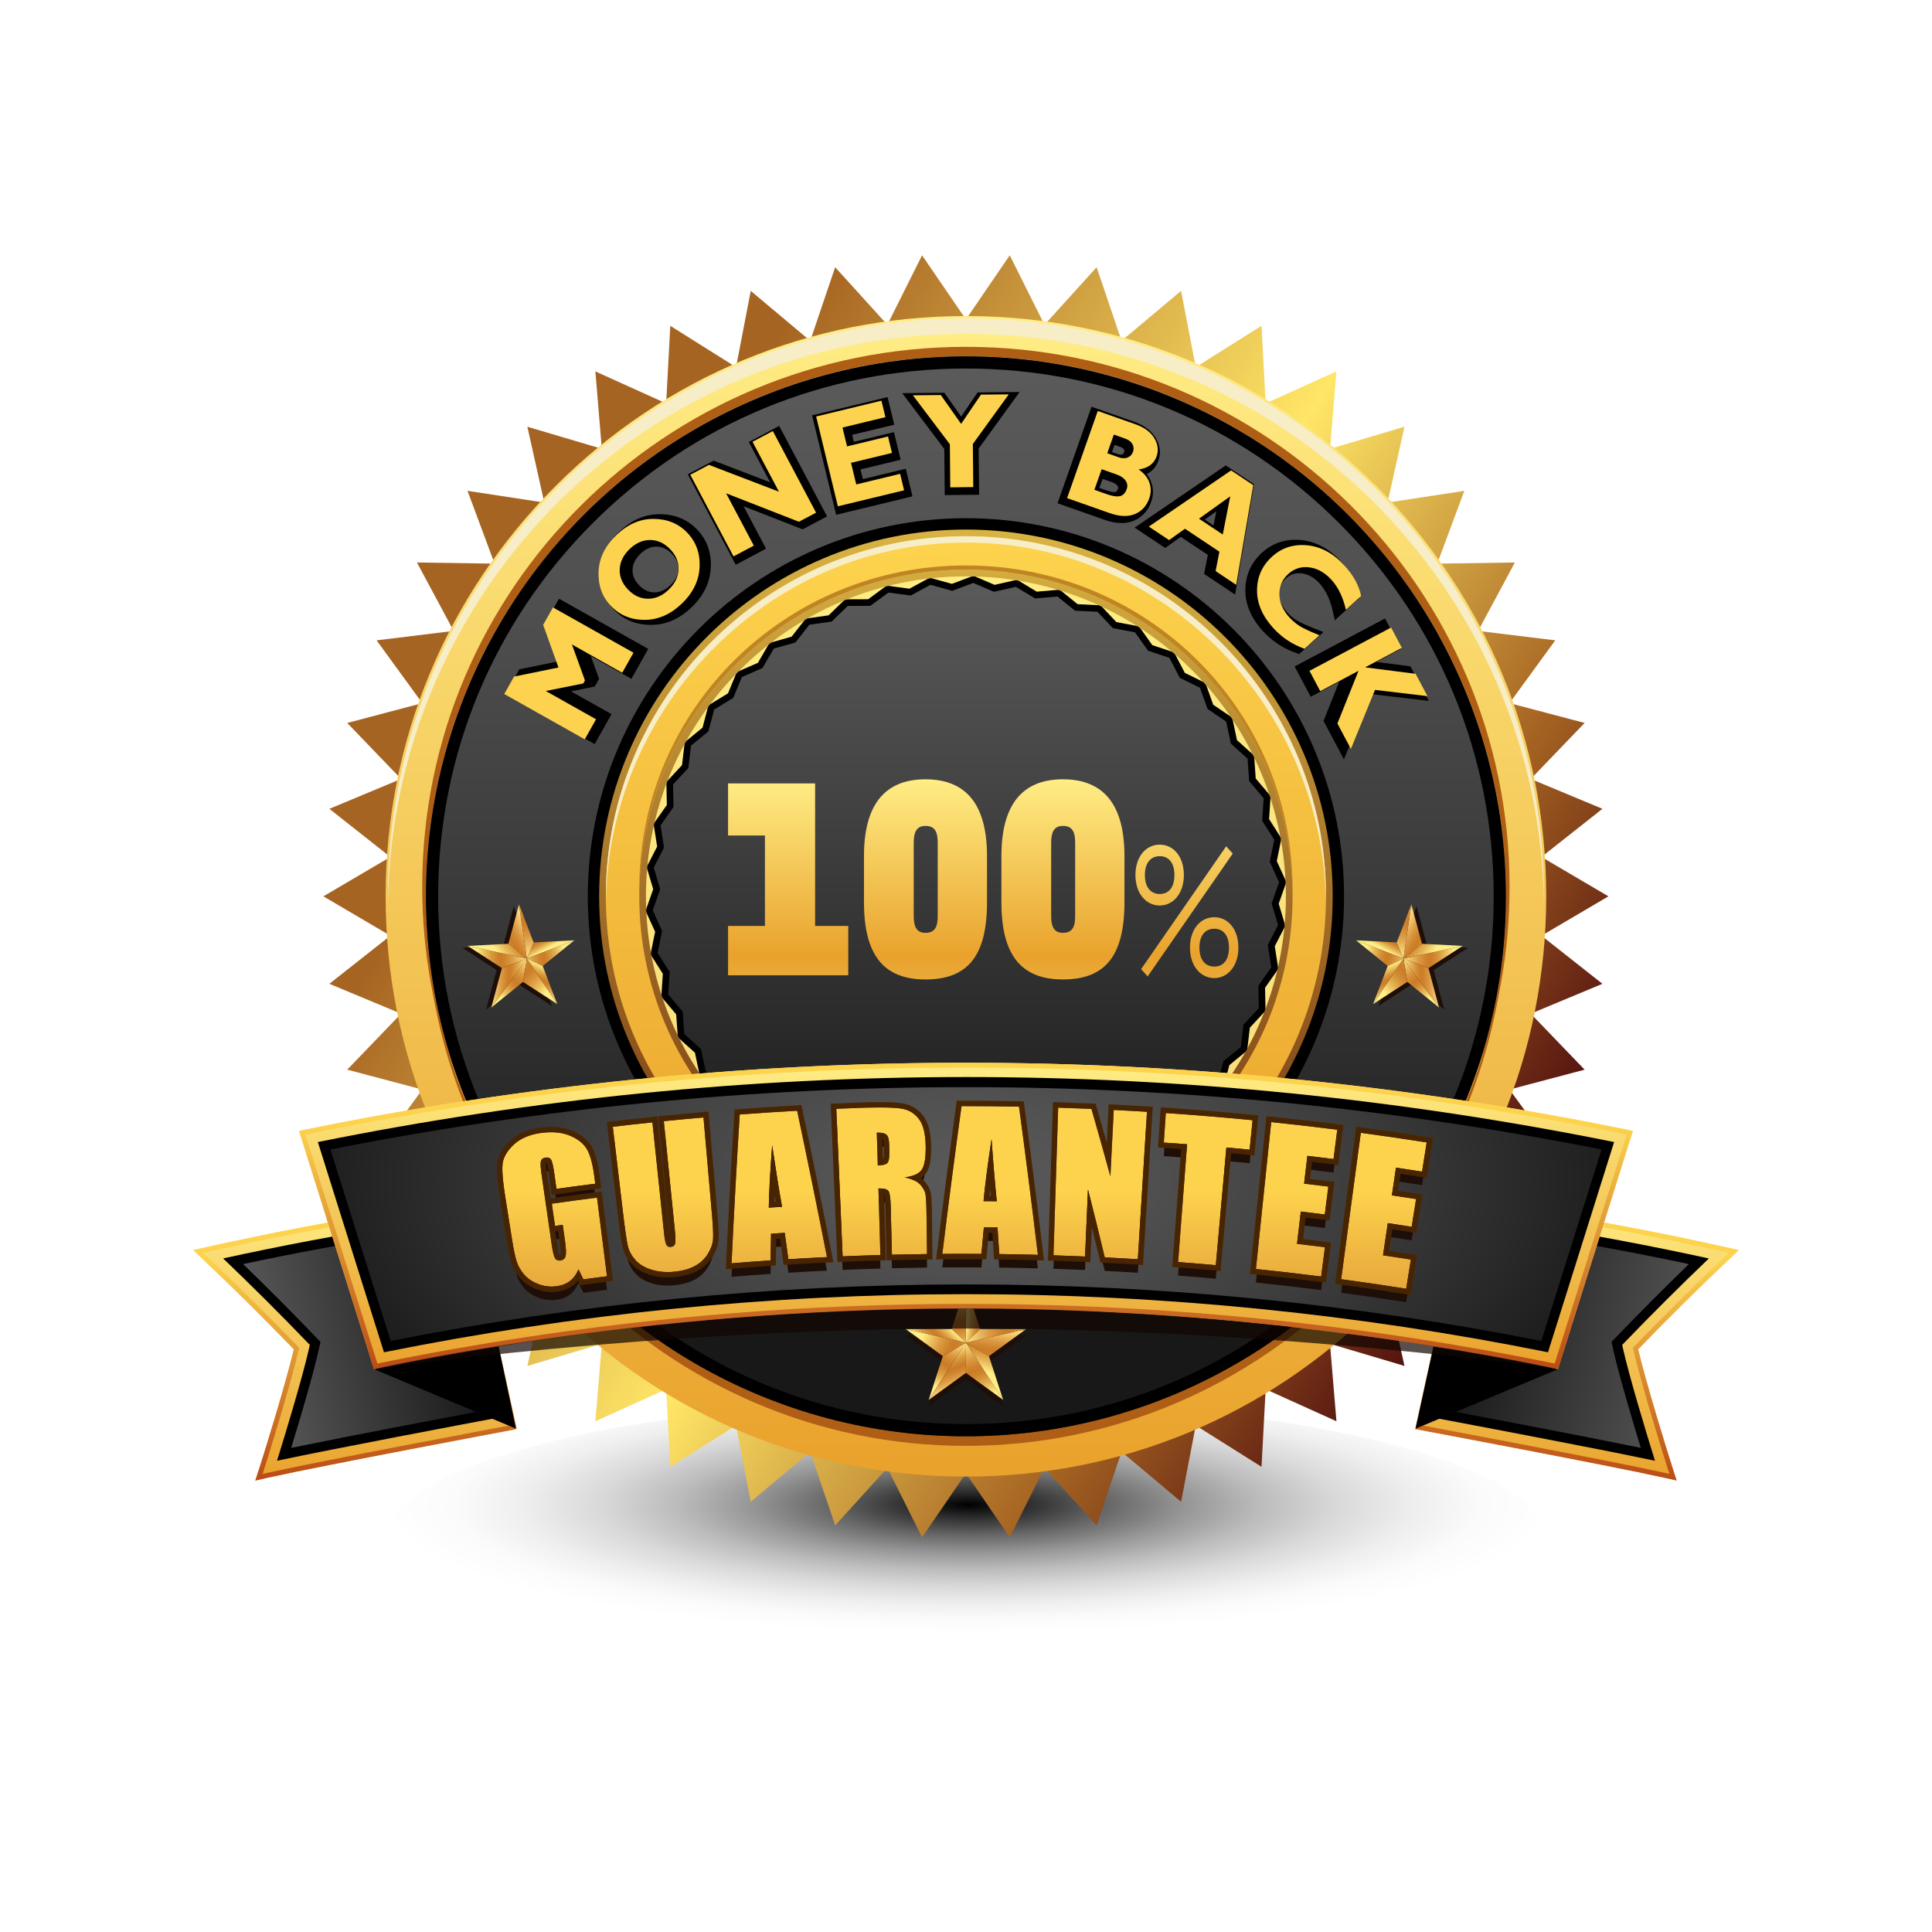 <?xml version="1.0" encoding="UTF-8"?><svg id="Layer_1" xmlns="http://www.w3.org/2000/svg" xmlns:xlink="http://www.w3.org/1999/xlink" viewBox="0 0 5000 5000"><defs><style>.cls-1{fill:none;}.cls-1,.cls-2,.cls-3,.cls-4,.cls-5,.cls-6,.cls-7,.cls-8,.cls-9,.cls-10,.cls-11,.cls-12,.cls-13,.cls-14,.cls-15,.cls-16,.cls-17,.cls-18,.cls-19,.cls-20,.cls-21,.cls-22,.cls-23,.cls-24,.cls-25,.cls-26,.cls-27,.cls-28,.cls-29,.cls-30,.cls-31,.cls-32,.cls-33,.cls-34,.cls-35,.cls-36,.cls-37,.cls-38,.cls-39,.cls-40,.cls-41,.cls-42,.cls-43,.cls-44,.cls-45,.cls-46,.cls-47,.cls-48,.cls-49,.cls-50,.cls-51,.cls-52,.cls-53,.cls-54,.cls-55,.cls-56,.cls-57,.cls-58,.cls-59,.cls-60,.cls-61,.cls-62,.cls-63,.cls-64,.cls-65,.cls-66,.cls-67,.cls-68{stroke-width:0px;}.cls-2{fill:url(#linear-gradient-57);filter:url(#drop-shadow-1);}.cls-3{fill:url(#linear-gradient);}.cls-4{fill:url(#radial-gradient);}.cls-5{fill:url(#linear-gradient-38);}.cls-6{fill:url(#linear-gradient-33);}.cls-7{fill:url(#linear-gradient-29);}.cls-8{fill:url(#linear-gradient-32);}.cls-9{fill:url(#linear-gradient-30);}.cls-10{fill:url(#linear-gradient-31);}.cls-11{fill:url(#linear-gradient-36);}.cls-12{fill:url(#linear-gradient-39);}.cls-13{fill:url(#linear-gradient-34);}.cls-14{fill:url(#linear-gradient-37);}.cls-15{fill:url(#linear-gradient-35);}.cls-16{fill:url(#linear-gradient-28);}.cls-17{fill:url(#linear-gradient-25);}.cls-18{fill:url(#linear-gradient-11);}.cls-19{fill:url(#linear-gradient-12);}.cls-20{fill:url(#linear-gradient-13);}.cls-21{fill:url(#linear-gradient-10);}.cls-22{fill:url(#linear-gradient-17);}.cls-23{fill:url(#linear-gradient-16);}.cls-24{fill:url(#linear-gradient-19);}.cls-25{fill:url(#linear-gradient-15);}.cls-26{fill:url(#linear-gradient-23);}.cls-27{fill:url(#linear-gradient-21);}.cls-28{fill:url(#linear-gradient-18);}.cls-29{fill:url(#linear-gradient-14);}.cls-30{fill:url(#linear-gradient-22);}.cls-31{fill:url(#linear-gradient-20);}.cls-32{fill:url(#linear-gradient-27);}.cls-33{fill:url(#linear-gradient-24);}.cls-34{fill:url(#linear-gradient-26);}.cls-35{fill:url(#linear-gradient-45);}.cls-36{fill:url(#linear-gradient-46);}.cls-37{fill:url(#linear-gradient-44);}.cls-38{fill:url(#linear-gradient-48);}.cls-39{fill:url(#linear-gradient-49);}.cls-40{fill:url(#linear-gradient-47);}.cls-41{fill:url(#linear-gradient-42);}.cls-42{fill:url(#linear-gradient-43);}.cls-43{fill:url(#linear-gradient-40);}.cls-44{fill:url(#linear-gradient-41);}.cls-45{fill:url(#linear-gradient-55);}.cls-46{fill:url(#linear-gradient-56);}.cls-47{fill:url(#linear-gradient-53);}.cls-48{fill:url(#linear-gradient-51);}.cls-49{fill:url(#linear-gradient-52);}.cls-50{fill:url(#linear-gradient-50);}.cls-51{fill:url(#linear-gradient-54);}.cls-52{fill:#110702;isolation:isolate;opacity:.7;}.cls-53{fill:url(#radial-gradient-2);}.cls-54{fill:url(#linear-gradient-4);}.cls-55{fill:url(#linear-gradient-2);}.cls-56{fill:url(#linear-gradient-3);}.cls-57{fill:url(#linear-gradient-8);}.cls-58{fill:url(#linear-gradient-9);}.cls-59{fill:url(#linear-gradient-7);}.cls-60{fill:url(#linear-gradient-5);}.cls-61{fill:url(#linear-gradient-6);}.cls-63{fill:#f7edc6;}.cls-64{fill:#492400;}.cls-65{fill:#1e0e08;}.cls-66{fill:#bf8524;}.cls-67{fill:#af5e15;}.cls-68{fill:#fdd24e;}</style><radialGradient id="radial-gradient" cx="954.23" cy="-21794.56" fx="954.23" fy="-21794.56" r="2802.99" gradientTransform="translate(1991.25 1278.91) scale(.54 -.12)" gradientUnits="userSpaceOnUse"><stop offset="0" stop-color="#000"/><stop offset=".11" stop-color="#323232"/><stop offset=".24" stop-color="#686868"/><stop offset=".37" stop-color="#969696"/><stop offset=".5" stop-color="#bcbcbc"/><stop offset=".63" stop-color="#d9d9d9"/><stop offset=".76" stop-color="#eee"/><stop offset=".88" stop-color="#fbfbfb"/><stop offset="1" stop-color="#fff"/></radialGradient><linearGradient id="linear-gradient" x1="2716.01" y1="1136.02" x2="905.51" y2="-1651.9" gradientTransform="translate(2757.69 508.94) rotate(90) scale(1 -1)" gradientUnits="userSpaceOnUse"><stop offset="0" stop-color="#4d0c0e"/><stop offset=".2" stop-color="#a66422"/><stop offset=".48" stop-color="#ffe666"/><stop offset=".86" stop-color="#a66422"/><stop offset="1" stop-color="#a66422"/></linearGradient><linearGradient id="linear-gradient-2" x1="2499.8" y1="4182.1" x2="2499.8" y2="1178.6" gradientTransform="translate(0 5000) scale(1 -1)" gradientUnits="userSpaceOnUse"><stop offset="0" stop-color="#ffed85"/><stop offset="1" stop-color="#e9a22c"/></linearGradient><linearGradient id="linear-gradient-3" x1="2499.8" y1="4073.6" x2="2499.8" y2="1353.97" gradientTransform="translate(0 5000) scale(1 -1)" gradientUnits="userSpaceOnUse"><stop offset="0" stop-color="#5a5a5a"/><stop offset="1" stop-color="#181818"/></linearGradient><linearGradient id="linear-gradient-4" x1="2499.8" y1="4073.6" x2="2499.8" y2="1353.97" gradientTransform="translate(0 5000) scale(1 -1)" gradientUnits="userSpaceOnUse"><stop offset="0" stop-color="#5a5a5a"/><stop offset="1" stop-color="#181818"/></linearGradient><linearGradient id="linear-gradient-5" x1="2499.8" y1="4027.56" x2="2499.8" y2="1344.96" gradientTransform="translate(0 5000) scale(1 -1)" gradientUnits="userSpaceOnUse"><stop offset="0" stop-color="#5a5a5a"/><stop offset=".21" stop-color="#505050"/><stop offset=".57" stop-color="#353535"/><stop offset=".89" stop-color="#181818"/></linearGradient><linearGradient id="linear-gradient-6" x1="2499.8" y1="3546.3" x2="2499.8" y2="1890.73" gradientTransform="translate(0 5000) scale(1 -1)" gradientUnits="userSpaceOnUse"><stop offset="0" stop-color="#ffed85"/><stop offset="1" stop-color="#f8dd7a"/></linearGradient><linearGradient id="linear-gradient-7" x1="2499.75" y1="3489" x2="2499.75" y2="1910.5" gradientTransform="translate(0 5000) scale(1 -1)" gradientUnits="userSpaceOnUse"><stop offset="0" stop-color="#5a5a5a"/><stop offset="1" stop-color="#181818"/></linearGradient><linearGradient id="linear-gradient-8" x1="2499.8" y1="1731.1" x2="2499.8" y2="3629.5" gradientTransform="translate(0 5000) scale(1 -1)" gradientUnits="userSpaceOnUse"><stop offset="0" stop-color="#6e2d0d"/><stop offset="1" stop-color="#d9b342"/></linearGradient><linearGradient id="linear-gradient-9" x1="2480.79" y1="3612.01" x2="2518.81" y2="1748.59" gradientTransform="translate(0 5000) scale(1 -1)" gradientUnits="userSpaceOnUse"><stop offset="0" stop-color="#fdd34d"/><stop offset="1" stop-color="#e9a22c"/></linearGradient><linearGradient id="linear-gradient-10" x1="2581.31" y1="1588.29" x2="2492.63" y2="1600.65" gradientTransform="translate(0 5000) scale(1 -1)" gradientUnits="userSpaceOnUse"><stop offset=".05" stop-color="#cc7c26"/><stop offset=".06" stop-color="#d0832d"/><stop offset=".09" stop-color="#da9841"/><stop offset=".12" stop-color="#ecb961"/><stop offset=".14" stop-color="#ffde84"/><stop offset=".23" stop-color="#efc067"/><stop offset=".34" stop-color="#dc9b44"/><stop offset=".44" stop-color="#d0842e"/><stop offset=".5" stop-color="#cc7c26"/><stop offset=".55" stop-color="#cf832c"/><stop offset=".63" stop-color="#d9983d"/><stop offset=".72" stop-color="#e8b959"/><stop offset=".83" stop-color="#fce780"/><stop offset=".84" stop-color="#ffed85"/></linearGradient><linearGradient id="linear-gradient-11" x1="2500.83" y1="1478.56" x2="2474.88" y2="1663.28" gradientTransform="translate(0 5000) scale(1 -1)" gradientUnits="userSpaceOnUse"><stop offset=".05" stop-color="#cc7c26"/><stop offset=".06" stop-color="#d0832d"/><stop offset=".09" stop-color="#da9841"/><stop offset=".12" stop-color="#ecb961"/><stop offset=".14" stop-color="#ffde84"/><stop offset=".23" stop-color="#efc067"/><stop offset=".34" stop-color="#dc9b44"/><stop offset=".44" stop-color="#d0842e"/><stop offset=".5" stop-color="#cc7c26"/><stop offset=".55" stop-color="#cf832c"/><stop offset=".63" stop-color="#d9983d"/><stop offset=".72" stop-color="#e8b959"/><stop offset=".83" stop-color="#fce780"/><stop offset=".84" stop-color="#ffed85"/></linearGradient><linearGradient id="linear-gradient-12" x1="2585.26" y1="1588.05" x2="2557.02" y2="1416.26" gradientTransform="translate(0 5000) scale(1 -1)" gradientUnits="userSpaceOnUse"><stop offset=".05" stop-color="#cc7c26"/><stop offset=".06" stop-color="#d0832d"/><stop offset=".09" stop-color="#da9841"/><stop offset=".12" stop-color="#ecb961"/><stop offset=".14" stop-color="#ffde84"/><stop offset=".23" stop-color="#efc067"/><stop offset=".34" stop-color="#dc9b44"/><stop offset=".44" stop-color="#d0842e"/><stop offset=".5" stop-color="#cc7c26"/><stop offset=".55" stop-color="#cf832c"/><stop offset=".63" stop-color="#d9983d"/><stop offset=".72" stop-color="#e8b959"/><stop offset=".83" stop-color="#fce780"/><stop offset=".84" stop-color="#ffed85"/></linearGradient><linearGradient id="linear-gradient-13" x1="2494.98" y1="1550.62" x2="2567.93" y2="1360.01" gradientTransform="translate(0 5000) scale(1 -1)" gradientUnits="userSpaceOnUse"><stop offset=".05" stop-color="#cc7c26"/><stop offset=".06" stop-color="#d0832d"/><stop offset=".09" stop-color="#da9841"/><stop offset=".12" stop-color="#ecb961"/><stop offset=".14" stop-color="#ffde84"/><stop offset=".23" stop-color="#efc067"/><stop offset=".34" stop-color="#dc9b44"/><stop offset=".44" stop-color="#d0842e"/><stop offset=".5" stop-color="#cc7c26"/><stop offset=".55" stop-color="#cf832c"/><stop offset=".63" stop-color="#d9983d"/><stop offset=".72" stop-color="#e8b959"/><stop offset=".83" stop-color="#fce780"/><stop offset=".84" stop-color="#ffed85"/></linearGradient><linearGradient id="linear-gradient-14" x1="2490.89" y1="1550.69" x2="2410.15" y2="1385.68" gradientTransform="translate(0 5000) scale(1 -1)" gradientUnits="userSpaceOnUse"><stop offset=".05" stop-color="#cc7c26"/><stop offset=".06" stop-color="#d0832d"/><stop offset=".09" stop-color="#da9841"/><stop offset=".12" stop-color="#ecb961"/><stop offset=".14" stop-color="#ffde84"/><stop offset=".23" stop-color="#efc067"/><stop offset=".34" stop-color="#dc9b44"/><stop offset=".44" stop-color="#d0842e"/><stop offset=".5" stop-color="#cc7c26"/><stop offset=".55" stop-color="#cf832c"/><stop offset=".63" stop-color="#d9983d"/><stop offset=".72" stop-color="#e8b959"/><stop offset=".83" stop-color="#fce780"/><stop offset=".84" stop-color="#ffed85"/></linearGradient><linearGradient id="linear-gradient-15" x1="2574.33" y1="1456.55" x2="2355.48" y2="1564.21" gradientTransform="translate(0 5000) scale(1 -1)" gradientUnits="userSpaceOnUse"><stop offset=".05" stop-color="#cc7c26"/><stop offset=".06" stop-color="#d0832d"/><stop offset=".09" stop-color="#da9841"/><stop offset=".12" stop-color="#ecb961"/><stop offset=".14" stop-color="#ffde84"/><stop offset=".23" stop-color="#efc067"/><stop offset=".34" stop-color="#dc9b44"/><stop offset=".44" stop-color="#d0842e"/><stop offset=".5" stop-color="#cc7c26"/><stop offset=".55" stop-color="#cf832c"/><stop offset=".63" stop-color="#d9983d"/><stop offset=".72" stop-color="#e8b959"/><stop offset=".83" stop-color="#fce780"/><stop offset=".84" stop-color="#ffed85"/></linearGradient><linearGradient id="linear-gradient-16" x1="2384.29" y1="1504.7" x2="2462.83" y2="1585" gradientTransform="translate(0 5000) scale(1 -1)" gradientUnits="userSpaceOnUse"><stop offset=".05" stop-color="#cc7c26"/><stop offset=".06" stop-color="#d0832d"/><stop offset=".09" stop-color="#da9841"/><stop offset=".12" stop-color="#ecb961"/><stop offset=".14" stop-color="#ffde84"/><stop offset=".23" stop-color="#efc067"/><stop offset=".34" stop-color="#dc9b44"/><stop offset=".44" stop-color="#d0842e"/><stop offset=".5" stop-color="#cc7c26"/><stop offset=".55" stop-color="#cf832c"/><stop offset=".63" stop-color="#d9983d"/><stop offset=".72" stop-color="#e8b959"/><stop offset=".83" stop-color="#fce780"/><stop offset=".84" stop-color="#ffed85"/></linearGradient><linearGradient id="linear-gradient-17" x1="2465.44" y1="1532.86" x2="2741.15" y2="1585.59" gradientTransform="translate(0 5000) scale(1 -1)" gradientUnits="userSpaceOnUse"><stop offset=".05" stop-color="#cc7c26"/><stop offset=".06" stop-color="#d0832d"/><stop offset=".09" stop-color="#da9841"/><stop offset=".12" stop-color="#ecb961"/><stop offset=".14" stop-color="#ffde84"/><stop offset=".23" stop-color="#efc067"/><stop offset=".34" stop-color="#dc9b44"/><stop offset=".44" stop-color="#d0842e"/><stop offset=".5" stop-color="#cc7c26"/><stop offset=".55" stop-color="#cf832c"/><stop offset=".63" stop-color="#d9983d"/><stop offset=".72" stop-color="#e8b959"/><stop offset=".83" stop-color="#fce780"/><stop offset=".84" stop-color="#ffed85"/></linearGradient><linearGradient id="linear-gradient-18" x1="2594.04" y1="1623.24" x2="2539.33" y2="1418.51" gradientTransform="translate(0 5000) scale(1 -1)" gradientUnits="userSpaceOnUse"><stop offset=".05" stop-color="#cc7c26"/><stop offset=".06" stop-color="#d0832d"/><stop offset=".09" stop-color="#da9841"/><stop offset=".12" stop-color="#ecb961"/><stop offset=".14" stop-color="#ffde84"/><stop offset=".23" stop-color="#efc067"/><stop offset=".34" stop-color="#dc9b44"/><stop offset=".44" stop-color="#d0842e"/><stop offset=".5" stop-color="#cc7c26"/><stop offset=".55" stop-color="#cf832c"/><stop offset=".63" stop-color="#d9983d"/><stop offset=".72" stop-color="#e8b959"/><stop offset=".83" stop-color="#fce780"/><stop offset=".84" stop-color="#ffed85"/></linearGradient><linearGradient id="linear-gradient-19" x1="2478.17" y1="1382.6" x2="2425.22" y2="1518.94" gradientTransform="translate(0 5000) scale(1 -1)" gradientUnits="userSpaceOnUse"><stop offset=".05" stop-color="#cc7c26"/><stop offset=".06" stop-color="#d0832d"/><stop offset=".09" stop-color="#da9841"/><stop offset=".12" stop-color="#ecb961"/><stop offset=".14" stop-color="#ffde84"/><stop offset=".23" stop-color="#efc067"/><stop offset=".34" stop-color="#dc9b44"/><stop offset=".44" stop-color="#d0842e"/><stop offset=".5" stop-color="#cc7c26"/><stop offset=".55" stop-color="#cf832c"/><stop offset=".63" stop-color="#d9983d"/><stop offset=".72" stop-color="#e8b959"/><stop offset=".83" stop-color="#fce780"/><stop offset=".84" stop-color="#ffed85"/></linearGradient><linearGradient id="linear-gradient-20" x1="6478.79" y1="2053.92" x2="6400.26" y2="2064.86" gradientTransform="translate(3201.51 9178.02) rotate(-69) scale(1 -1)" gradientUnits="userSpaceOnUse"><stop offset=".05" stop-color="#cc7c26"/><stop offset=".06" stop-color="#d0832d"/><stop offset=".09" stop-color="#da9841"/><stop offset=".12" stop-color="#ecb961"/><stop offset=".14" stop-color="#ffde84"/><stop offset=".23" stop-color="#efc067"/><stop offset=".34" stop-color="#dc9b44"/><stop offset=".44" stop-color="#d0842e"/><stop offset=".5" stop-color="#cc7c26"/><stop offset=".55" stop-color="#cf832c"/><stop offset=".63" stop-color="#d9983d"/><stop offset=".72" stop-color="#e8b959"/><stop offset=".83" stop-color="#fce780"/><stop offset=".84" stop-color="#ffed85"/></linearGradient><linearGradient id="linear-gradient-21" x1="6407.53" y1="1956.78" x2="6384.55" y2="2120.35" gradientTransform="translate(3201.51 9178.02) rotate(-69) scale(1 -1)" gradientUnits="userSpaceOnUse"><stop offset=".05" stop-color="#cc7c26"/><stop offset=".06" stop-color="#d0832d"/><stop offset=".09" stop-color="#da9841"/><stop offset=".12" stop-color="#ecb961"/><stop offset=".14" stop-color="#ffde84"/><stop offset=".23" stop-color="#efc067"/><stop offset=".34" stop-color="#dc9b44"/><stop offset=".44" stop-color="#d0842e"/><stop offset=".5" stop-color="#cc7c26"/><stop offset=".55" stop-color="#cf832c"/><stop offset=".63" stop-color="#d9983d"/><stop offset=".72" stop-color="#e8b959"/><stop offset=".83" stop-color="#fce780"/><stop offset=".84" stop-color="#ffed85"/></linearGradient><linearGradient id="linear-gradient-22" x1="6482.29" y1="2053.73" x2="6457.29" y2="1901.61" gradientTransform="translate(3201.51 9178.02) rotate(-69) scale(1 -1)" gradientUnits="userSpaceOnUse"><stop offset=".05" stop-color="#cc7c26"/><stop offset=".06" stop-color="#d0832d"/><stop offset=".09" stop-color="#da9841"/><stop offset=".12" stop-color="#ecb961"/><stop offset=".14" stop-color="#ffde84"/><stop offset=".23" stop-color="#efc067"/><stop offset=".34" stop-color="#dc9b44"/><stop offset=".44" stop-color="#d0842e"/><stop offset=".5" stop-color="#cc7c26"/><stop offset=".55" stop-color="#cf832c"/><stop offset=".63" stop-color="#d9983d"/><stop offset=".72" stop-color="#e8b959"/><stop offset=".83" stop-color="#fce780"/><stop offset=".84" stop-color="#ffed85"/></linearGradient><linearGradient id="linear-gradient-23" x1="6402.34" y1="2020.59" x2="6466.94" y2="1851.8" gradientTransform="translate(3201.51 9178.02) rotate(-69) scale(1 -1)" gradientUnits="userSpaceOnUse"><stop offset=".05" stop-color="#cc7c26"/><stop offset=".06" stop-color="#d0832d"/><stop offset=".09" stop-color="#da9841"/><stop offset=".12" stop-color="#ecb961"/><stop offset=".14" stop-color="#ffde84"/><stop offset=".23" stop-color="#efc067"/><stop offset=".34" stop-color="#dc9b44"/><stop offset=".44" stop-color="#d0842e"/><stop offset=".5" stop-color="#cc7c26"/><stop offset=".55" stop-color="#cf832c"/><stop offset=".63" stop-color="#d9983d"/><stop offset=".72" stop-color="#e8b959"/><stop offset=".83" stop-color="#fce780"/><stop offset=".84" stop-color="#ffed85"/></linearGradient><linearGradient id="linear-gradient-24" x1="6398.72" y1="2020.65" x2="6327.22" y2="1874.52" gradientTransform="translate(3201.51 9178.02) rotate(-69) scale(1 -1)" gradientUnits="userSpaceOnUse"><stop offset=".05" stop-color="#cc7c26"/><stop offset=".06" stop-color="#d0832d"/><stop offset=".09" stop-color="#da9841"/><stop offset=".12" stop-color="#ecb961"/><stop offset=".14" stop-color="#ffde84"/><stop offset=".23" stop-color="#efc067"/><stop offset=".34" stop-color="#dc9b44"/><stop offset=".44" stop-color="#d0842e"/><stop offset=".5" stop-color="#cc7c26"/><stop offset=".55" stop-color="#cf832c"/><stop offset=".63" stop-color="#d9983d"/><stop offset=".72" stop-color="#e8b959"/><stop offset=".83" stop-color="#fce780"/><stop offset=".84" stop-color="#ffed85"/></linearGradient><linearGradient id="linear-gradient-25" x1="6472.59" y1="1937.24" x2="6278.8" y2="2032.58" gradientTransform="translate(3201.51 9178.02) rotate(-69) scale(1 -1)" gradientUnits="userSpaceOnUse"><stop offset=".05" stop-color="#cc7c26"/><stop offset=".06" stop-color="#d0832d"/><stop offset=".09" stop-color="#da9841"/><stop offset=".12" stop-color="#ecb961"/><stop offset=".14" stop-color="#ffde84"/><stop offset=".23" stop-color="#efc067"/><stop offset=".34" stop-color="#dc9b44"/><stop offset=".44" stop-color="#d0842e"/><stop offset=".5" stop-color="#cc7c26"/><stop offset=".55" stop-color="#cf832c"/><stop offset=".63" stop-color="#d9983d"/><stop offset=".72" stop-color="#e8b959"/><stop offset=".83" stop-color="#fce780"/><stop offset=".84" stop-color="#ffed85"/></linearGradient><linearGradient id="linear-gradient-26" x1="6304.33" y1="1979.91" x2="6373.88" y2="2051.02" gradientTransform="translate(3201.51 9178.02) rotate(-69) scale(1 -1)" gradientUnits="userSpaceOnUse"><stop offset=".05" stop-color="#cc7c26"/><stop offset=".06" stop-color="#d0832d"/><stop offset=".09" stop-color="#da9841"/><stop offset=".12" stop-color="#ecb961"/><stop offset=".14" stop-color="#ffde84"/><stop offset=".23" stop-color="#efc067"/><stop offset=".34" stop-color="#dc9b44"/><stop offset=".44" stop-color="#d0842e"/><stop offset=".5" stop-color="#cc7c26"/><stop offset=".55" stop-color="#cf832c"/><stop offset=".63" stop-color="#d9983d"/><stop offset=".72" stop-color="#e8b959"/><stop offset=".83" stop-color="#fce780"/><stop offset=".84" stop-color="#ffed85"/></linearGradient><linearGradient id="linear-gradient-27" x1="6376.19" y1="2004.85" x2="6620.33" y2="2051.55" gradientTransform="translate(3201.51 9178.02) rotate(-69) scale(1 -1)" gradientUnits="userSpaceOnUse"><stop offset=".05" stop-color="#cc7c26"/><stop offset=".06" stop-color="#d0832d"/><stop offset=".09" stop-color="#da9841"/><stop offset=".12" stop-color="#ecb961"/><stop offset=".14" stop-color="#ffde84"/><stop offset=".23" stop-color="#efc067"/><stop offset=".34" stop-color="#dc9b44"/><stop offset=".44" stop-color="#d0842e"/><stop offset=".5" stop-color="#cc7c26"/><stop offset=".55" stop-color="#cf832c"/><stop offset=".63" stop-color="#d9983d"/><stop offset=".72" stop-color="#e8b959"/><stop offset=".83" stop-color="#fce780"/><stop offset=".84" stop-color="#ffed85"/></linearGradient><linearGradient id="linear-gradient-28" x1="6490.02" y1="2084.9" x2="6441.57" y2="1903.61" gradientTransform="translate(3201.51 9178.02) rotate(-69) scale(1 -1)" gradientUnits="userSpaceOnUse"><stop offset=".05" stop-color="#cc7c26"/><stop offset=".06" stop-color="#d0832d"/><stop offset=".09" stop-color="#da9841"/><stop offset=".12" stop-color="#ecb961"/><stop offset=".14" stop-color="#ffde84"/><stop offset=".23" stop-color="#efc067"/><stop offset=".34" stop-color="#dc9b44"/><stop offset=".44" stop-color="#d0842e"/><stop offset=".5" stop-color="#cc7c26"/><stop offset=".55" stop-color="#cf832c"/><stop offset=".63" stop-color="#d9983d"/><stop offset=".72" stop-color="#e8b959"/><stop offset=".83" stop-color="#fce780"/><stop offset=".84" stop-color="#ffed85"/></linearGradient><linearGradient id="linear-gradient-29" x1="6387.4" y1="1871.78" x2="6340.52" y2="1992.51" gradientTransform="translate(3201.51 9178.02) rotate(-69) scale(1 -1)" gradientUnits="userSpaceOnUse"><stop offset=".05" stop-color="#cc7c26"/><stop offset=".06" stop-color="#d0832d"/><stop offset=".09" stop-color="#da9841"/><stop offset=".12" stop-color="#ecb961"/><stop offset=".14" stop-color="#ffde84"/><stop offset=".23" stop-color="#efc067"/><stop offset=".34" stop-color="#dc9b44"/><stop offset=".44" stop-color="#d0842e"/><stop offset=".5" stop-color="#cc7c26"/><stop offset=".55" stop-color="#cf832c"/><stop offset=".63" stop-color="#d9983d"/><stop offset=".72" stop-color="#e8b959"/><stop offset=".83" stop-color="#fce780"/><stop offset=".84" stop-color="#ffed85"/></linearGradient><linearGradient id="linear-gradient-30" x1="9343.78" y1="-5409.02" x2="9265.24" y2="-5398.08" gradientTransform="translate(9788.49 9178.02) rotate(-111)" gradientUnits="userSpaceOnUse"><stop offset=".05" stop-color="#cc7c26"/><stop offset=".06" stop-color="#d0832d"/><stop offset=".09" stop-color="#da9841"/><stop offset=".12" stop-color="#ecb961"/><stop offset=".14" stop-color="#ffde84"/><stop offset=".23" stop-color="#efc067"/><stop offset=".34" stop-color="#dc9b44"/><stop offset=".44" stop-color="#d0842e"/><stop offset=".5" stop-color="#cc7c26"/><stop offset=".55" stop-color="#cf832c"/><stop offset=".63" stop-color="#d9983d"/><stop offset=".72" stop-color="#e8b959"/><stop offset=".83" stop-color="#fce780"/><stop offset=".84" stop-color="#ffed85"/></linearGradient><linearGradient id="linear-gradient-31" x1="9272.49" y1="-5506.23" x2="9249.51" y2="-5342.66" gradientTransform="translate(9788.49 9178.02) rotate(-111)" gradientUnits="userSpaceOnUse"><stop offset=".05" stop-color="#cc7c26"/><stop offset=".06" stop-color="#d0832d"/><stop offset=".09" stop-color="#da9841"/><stop offset=".12" stop-color="#ecb961"/><stop offset=".14" stop-color="#ffde84"/><stop offset=".23" stop-color="#efc067"/><stop offset=".34" stop-color="#dc9b44"/><stop offset=".44" stop-color="#d0842e"/><stop offset=".5" stop-color="#cc7c26"/><stop offset=".55" stop-color="#cf832c"/><stop offset=".63" stop-color="#d9983d"/><stop offset=".72" stop-color="#e8b959"/><stop offset=".83" stop-color="#fce780"/><stop offset=".84" stop-color="#ffed85"/></linearGradient><linearGradient id="linear-gradient-32" x1="9347.26" y1="-5409.28" x2="9322.25" y2="-5561.4" gradientTransform="translate(9788.49 9178.02) rotate(-111)" gradientUnits="userSpaceOnUse"><stop offset=".05" stop-color="#cc7c26"/><stop offset=".06" stop-color="#d0832d"/><stop offset=".09" stop-color="#da9841"/><stop offset=".12" stop-color="#ecb961"/><stop offset=".14" stop-color="#ffde84"/><stop offset=".23" stop-color="#efc067"/><stop offset=".34" stop-color="#dc9b44"/><stop offset=".44" stop-color="#d0842e"/><stop offset=".5" stop-color="#cc7c26"/><stop offset=".55" stop-color="#cf832c"/><stop offset=".63" stop-color="#d9983d"/><stop offset=".72" stop-color="#e8b959"/><stop offset=".83" stop-color="#fce780"/><stop offset=".84" stop-color="#ffed85"/></linearGradient><linearGradient id="linear-gradient-33" x1="9267.32" y1="-5442.42" x2="9331.92" y2="-5611.21" gradientTransform="translate(9788.49 9178.02) rotate(-111)" gradientUnits="userSpaceOnUse"><stop offset=".05" stop-color="#cc7c26"/><stop offset=".06" stop-color="#d0832d"/><stop offset=".09" stop-color="#da9841"/><stop offset=".12" stop-color="#ecb961"/><stop offset=".14" stop-color="#ffde84"/><stop offset=".23" stop-color="#efc067"/><stop offset=".34" stop-color="#dc9b44"/><stop offset=".44" stop-color="#d0842e"/><stop offset=".5" stop-color="#cc7c26"/><stop offset=".55" stop-color="#cf832c"/><stop offset=".63" stop-color="#d9983d"/><stop offset=".72" stop-color="#e8b959"/><stop offset=".83" stop-color="#fce780"/><stop offset=".84" stop-color="#ffed85"/></linearGradient><linearGradient id="linear-gradient-34" x1="9263.68" y1="-5442.35" x2="9192.18" y2="-5588.48" gradientTransform="translate(9788.49 9178.02) rotate(-111)" gradientUnits="userSpaceOnUse"><stop offset=".05" stop-color="#cc7c26"/><stop offset=".06" stop-color="#d0832d"/><stop offset=".09" stop-color="#da9841"/><stop offset=".12" stop-color="#ecb961"/><stop offset=".14" stop-color="#ffde84"/><stop offset=".23" stop-color="#efc067"/><stop offset=".34" stop-color="#dc9b44"/><stop offset=".44" stop-color="#d0842e"/><stop offset=".5" stop-color="#cc7c26"/><stop offset=".55" stop-color="#cf832c"/><stop offset=".63" stop-color="#d9983d"/><stop offset=".72" stop-color="#e8b959"/><stop offset=".83" stop-color="#fce780"/><stop offset=".84" stop-color="#ffed85"/></linearGradient><linearGradient id="linear-gradient-35" x1="9337.58" y1="-5525.75" x2="9143.78" y2="-5430.42" gradientTransform="translate(9788.49 9178.02) rotate(-111)" gradientUnits="userSpaceOnUse"><stop offset=".05" stop-color="#cc7c26"/><stop offset=".06" stop-color="#d0832d"/><stop offset=".09" stop-color="#da9841"/><stop offset=".12" stop-color="#ecb961"/><stop offset=".14" stop-color="#ffde84"/><stop offset=".23" stop-color="#efc067"/><stop offset=".34" stop-color="#dc9b44"/><stop offset=".44" stop-color="#d0842e"/><stop offset=".5" stop-color="#cc7c26"/><stop offset=".55" stop-color="#cf832c"/><stop offset=".63" stop-color="#d9983d"/><stop offset=".72" stop-color="#e8b959"/><stop offset=".83" stop-color="#fce780"/><stop offset=".84" stop-color="#ffed85"/></linearGradient><linearGradient id="linear-gradient-36" x1="9169.29" y1="-5483.09" x2="9238.84" y2="-5411.97" gradientTransform="translate(9788.49 9178.02) rotate(-111)" gradientUnits="userSpaceOnUse"><stop offset=".05" stop-color="#cc7c26"/><stop offset=".06" stop-color="#d0832d"/><stop offset=".09" stop-color="#da9841"/><stop offset=".12" stop-color="#ecb961"/><stop offset=".14" stop-color="#ffde84"/><stop offset=".23" stop-color="#efc067"/><stop offset=".34" stop-color="#dc9b44"/><stop offset=".44" stop-color="#d0842e"/><stop offset=".5" stop-color="#cc7c26"/><stop offset=".55" stop-color="#cf832c"/><stop offset=".63" stop-color="#d9983d"/><stop offset=".72" stop-color="#e8b959"/><stop offset=".83" stop-color="#fce780"/><stop offset=".84" stop-color="#ffed85"/></linearGradient><linearGradient id="linear-gradient-37" x1="9241.16" y1="-5458.13" x2="9485.3" y2="-5411.44" gradientTransform="translate(9788.49 9178.02) rotate(-111)" gradientUnits="userSpaceOnUse"><stop offset=".05" stop-color="#cc7c26"/><stop offset=".06" stop-color="#d0832d"/><stop offset=".09" stop-color="#da9841"/><stop offset=".12" stop-color="#ecb961"/><stop offset=".14" stop-color="#ffde84"/><stop offset=".23" stop-color="#efc067"/><stop offset=".34" stop-color="#dc9b44"/><stop offset=".44" stop-color="#d0842e"/><stop offset=".5" stop-color="#cc7c26"/><stop offset=".55" stop-color="#cf832c"/><stop offset=".63" stop-color="#d9983d"/><stop offset=".72" stop-color="#e8b959"/><stop offset=".83" stop-color="#fce780"/><stop offset=".84" stop-color="#ffed85"/></linearGradient><linearGradient id="linear-gradient-38" x1="9354.98" y1="-5378.11" x2="9306.54" y2="-5559.4" gradientTransform="translate(9788.49 9178.02) rotate(-111)" gradientUnits="userSpaceOnUse"><stop offset=".05" stop-color="#cc7c26"/><stop offset=".06" stop-color="#d0832d"/><stop offset=".09" stop-color="#da9841"/><stop offset=".12" stop-color="#ecb961"/><stop offset=".14" stop-color="#ffde84"/><stop offset=".23" stop-color="#efc067"/><stop offset=".34" stop-color="#dc9b44"/><stop offset=".44" stop-color="#d0842e"/><stop offset=".5" stop-color="#cc7c26"/><stop offset=".55" stop-color="#cf832c"/><stop offset=".63" stop-color="#d9983d"/><stop offset=".72" stop-color="#e8b959"/><stop offset=".83" stop-color="#fce780"/><stop offset=".84" stop-color="#ffed85"/></linearGradient><linearGradient id="linear-gradient-39" x1="9252.38" y1="-5591.23" x2="9205.49" y2="-5470.5" gradientTransform="translate(9788.49 9178.02) rotate(-111)" gradientUnits="userSpaceOnUse"><stop offset=".05" stop-color="#cc7c26"/><stop offset=".06" stop-color="#d0832d"/><stop offset=".09" stop-color="#da9841"/><stop offset=".12" stop-color="#ecb961"/><stop offset=".14" stop-color="#ffde84"/><stop offset=".23" stop-color="#efc067"/><stop offset=".34" stop-color="#dc9b44"/><stop offset=".44" stop-color="#d0842e"/><stop offset=".5" stop-color="#cc7c26"/><stop offset=".55" stop-color="#cf832c"/><stop offset=".63" stop-color="#d9983d"/><stop offset=".72" stop-color="#e8b959"/><stop offset=".83" stop-color="#fce780"/><stop offset=".84" stop-color="#ffed85"/></linearGradient><linearGradient id="linear-gradient-40" x1="3787.92" y1="1599.1" x2="4419.46" y2="1459.23" gradientTransform="translate(0 5000) scale(1 -1)" gradientUnits="userSpaceOnUse"><stop offset="0" stop-color="#181818"/><stop offset="1" stop-color="#5a5a5a"/></linearGradient><linearGradient id="linear-gradient-41" x1="4129.21" y1="1923.37" x2="4129.21" y2="1185.17" gradientTransform="translate(3.59 5154.77) rotate(-1.82) scale(1 -1)" gradientUnits="userSpaceOnUse"><stop offset="0" stop-color="#ffed85"/><stop offset="1" stop-color="#e9a22c"/></linearGradient><linearGradient id="linear-gradient-42" x1="4117.56" y1="1193.34" x2="4140.41" y2="1914.18" gradientTransform="translate(3.59 5154.77) rotate(-1.82) scale(1 -1)" gradientUnits="userSpaceOnUse"><stop offset=".01" stop-color="#bb4d16"/><stop offset=".8" stop-color="#fdd34d"/><stop offset="1" stop-color="#fdd34d"/></linearGradient><linearGradient id="linear-gradient-43" x1="1205.89" y1="1598.45" x2="645.24" y2="1472.73" gradientTransform="translate(0 5000) scale(1 -1)" gradientUnits="userSpaceOnUse"><stop offset="0" stop-color="#181818"/><stop offset="1" stop-color="#5a5a5a"/></linearGradient><linearGradient id="linear-gradient-44" x1="930.23" y1="1898.45" x2="907.05" y2="1160.76" gradientTransform="translate(0 5000) scale(1 -1)" gradientUnits="userSpaceOnUse"><stop offset="0" stop-color="#ffed85"/><stop offset="1" stop-color="#e9a22c"/></linearGradient><linearGradient id="linear-gradient-45" x1="918.08" y1="1168.3" x2="918.08" y2="1889.05" gradientTransform="translate(0 5000) scale(1 -1)" gradientUnits="userSpaceOnUse"><stop offset=".01" stop-color="#bb4d16"/><stop offset=".8" stop-color="#fdd34d"/><stop offset="1" stop-color="#fdd34d"/></linearGradient><radialGradient id="radial-gradient-2" cx="3536.13" cy="-6177.59" fx="3536.13" fy="-6177.59" r="935.78" gradientTransform="translate(-4356.55 -2937.12) scale(1.94 -.97)" gradientUnits="userSpaceOnUse"><stop offset="0" stop-color="#5a5a5a"/><stop offset=".22" stop-color="#525252"/><stop offset=".57" stop-color="#3c3c3c"/><stop offset="1" stop-color="#181818"/><stop offset="1" stop-color="#181818"/></radialGradient><linearGradient id="linear-gradient-46" x1="2499.9" y1="2249.6" x2="2499.9" y2="1456.5" gradientTransform="translate(0 5000) scale(1 -1)" gradientUnits="userSpaceOnUse"><stop offset="0" stop-color="#ffed85"/><stop offset="1" stop-color="#e9a22c"/></linearGradient><linearGradient id="linear-gradient-47" x1="2499.9" y1="2249.6" x2="2499.9" y2="1456.5" gradientTransform="translate(0 5000) scale(1 -1)" gradientUnits="userSpaceOnUse"><stop offset="0" stop-color="#fdd34d"/><stop offset=".2" stop-color="#fdd34d"/><stop offset=".99" stop-color="#bb4d16"/></linearGradient><linearGradient id="linear-gradient-48" x1="1435.47" y1="2118.55" x2="1435.47" y2="1125.2" gradientTransform="translate(0 5000) scale(1 -1)" gradientUnits="userSpaceOnUse"><stop offset="0" stop-color="#fdd34d"/><stop offset=".2" stop-color="#fdd34d"/><stop offset=".99" stop-color="#bb4d16"/></linearGradient><linearGradient id="linear-gradient-49" x1="1715.82" y1="2118.55" x2="1715.82" y2="1125.2" gradientTransform="translate(0 5000) scale(1 -1)" gradientUnits="userSpaceOnUse"><stop offset="0" stop-color="#fdd34d"/><stop offset=".2" stop-color="#fdd34d"/><stop offset=".99" stop-color="#bb4d16"/></linearGradient><linearGradient id="linear-gradient-50" x1="2016.7" y1="2118.55" x2="2016.7" y2="1125.2" gradientTransform="translate(0 5000) scale(1 -1)" gradientUnits="userSpaceOnUse"><stop offset="0" stop-color="#fdd34d"/><stop offset=".2" stop-color="#fdd34d"/><stop offset=".99" stop-color="#bb4d16"/></linearGradient><linearGradient id="linear-gradient-51" x1="2281.8" y1="2118.55" x2="2281.8" y2="1125.2" gradientTransform="translate(0 5000) scale(1 -1)" gradientUnits="userSpaceOnUse"><stop offset="0" stop-color="#fdd34d"/><stop offset=".2" stop-color="#fdd34d"/><stop offset=".99" stop-color="#bb4d16"/></linearGradient><linearGradient id="linear-gradient-52" x1="2562.35" y1="2118.55" x2="2562.35" y2="1125.2" gradientTransform="translate(0 5000) scale(1 -1)" gradientUnits="userSpaceOnUse"><stop offset="0" stop-color="#fdd34d"/><stop offset=".2" stop-color="#fdd34d"/><stop offset=".99" stop-color="#bb4d16"/></linearGradient><linearGradient id="linear-gradient-53" x1="2847.3" y1="2118.55" x2="2847.3" y2="1125.2" gradientTransform="translate(0 5000) scale(1 -1)" gradientUnits="userSpaceOnUse"><stop offset="0" stop-color="#fdd34d"/><stop offset=".2" stop-color="#fdd34d"/><stop offset=".99" stop-color="#bb4d16"/></linearGradient><linearGradient id="linear-gradient-54" x1="3126.7" y1="2118.55" x2="3126.7" y2="1125.2" gradientTransform="translate(0 5000) scale(1 -1)" gradientUnits="userSpaceOnUse"><stop offset="0" stop-color="#fdd34d"/><stop offset=".2" stop-color="#fdd34d"/><stop offset=".99" stop-color="#bb4d16"/></linearGradient><linearGradient id="linear-gradient-55" x1="3355.55" y1="2118.55" x2="3355.55" y2="1125.2" gradientTransform="translate(0 5000) scale(1 -1)" gradientUnits="userSpaceOnUse"><stop offset="0" stop-color="#fdd34d"/><stop offset=".2" stop-color="#fdd34d"/><stop offset=".99" stop-color="#bb4d16"/></linearGradient><linearGradient id="linear-gradient-56" x1="3581.55" y1="2118.55" x2="3581.55" y2="1125.2" gradientTransform="translate(0 5000) scale(1 -1)" gradientUnits="userSpaceOnUse"><stop offset="0" stop-color="#fdd34d"/><stop offset=".2" stop-color="#fdd34d"/><stop offset=".99" stop-color="#bb4d16"/></linearGradient><linearGradient id="linear-gradient-57" x1="2536.6" y1="1992.82" x2="2536.6" y2="3426.88" gradientUnits="userSpaceOnUse"><stop offset="0" stop-color="#ffed85"/><stop offset=".32" stop-color="#e9a22c"/><stop offset=".57" stop-color="#e6d578"/><stop offset=".65" stop-color="#b66900"/><stop offset=".83" stop-color="#e9a22c"/><stop offset="1" stop-color="#ffed85"/></linearGradient><filter id="drop-shadow-1" filterUnits="userSpaceOnUse"><feOffset dx="8" dy="24"/><feGaussianBlur result="blur" stdDeviation="0"/><feFlood flood-color="#000" flood-opacity=".75"/><feComposite in2="blur" operator="in"/><feComposite in="SourceGraphic"/></filter></defs><g id="_08"><ellipse id="Shadow" class="cls-4" cx="2499.8" cy="3980.6" rx="1497.6" ry="358.7"/><polygon class="cls-3" points="4162.6 2319.7 3989.3 2421.6 4147.1 2546.1 3961.6 2623.4 4101 2768.3 3906.6 2819.7 4025 2982.2 3825.4 3006.6 3920.5 3183.7 3719.5 3180.7 3789.7 3369.1 3590.9 3338.8 3634.8 3535 3442 3477.8 3458.7 3678.2 3275.5 3595.4 3264.8 3796.1 3094.6 3689.1 3056.6 3886.5 2902.6 3757.3 2838.1 3947.8 2703.1 3798.8 2613.2 3978.7 2499.8 3812.7 2386.3 3978.7 2296.5 3798.8 2161.4 3947.8 2096.9 3757.3 1942.9 3886.5 1904.9 3689.1 1734.7 3796.1 1724 3595.4 1540.8 3678.2 1557.5 3477.8 1364.8 3535 1408.6 3338.8 1209.9 3369.1 1280 3180.7 1079 3183.7 1174.1 3006.6 974.6 2982.2 1092.9 2819.7 898.6 2768.3 1038 2623.4 852.4 2546.1 1010.2 2421.6 836.9 2319.7 1010.2 2217.8 852.4 2093.2 1038 2015.9 898.6 1871 1092.9 1819.7 974.6 1657.2 1174.1 1632.8 1079 1455.7 1280 1458.7 1209.9 1270.3 1408.6 1300.6 1364.8 1104.4 1557.5 1161.5 1540.8 961.2 1724 1044 1734.7 843.2 1904.9 950.2 1942.9 752.8 2096.9 882 2161.4 691.6 2296.5 840.5 2386.3 660.7 2499.8 826.6 2613.2 660.7 2703.1 840.5 2838.1 691.6 2902.6 882 3056.6 752.8 3094.6 950.2 3264.8 843.2 3275.5 1044 3458.7 961.2 3442 1161.5 3634.8 1104.4 3590.9 1300.6 3789.7 1270.3 3719.5 1458.7 3920.5 1455.7 3825.4 1632.8 4025 1657.2 3906.6 1819.7 4101 1871 3961.6 2015.9 4147.1 2093.2 3989.3 2217.8 4162.6 2319.7"/><path class="cls-55" d="m2499.8,3821.4c-401.1,0-778.3-156.2-1061.9-439.9-283.7-283.6-439.9-660.7-439.9-1061.8s156.2-778.3,439.9-1061.9c283.6-283.6,660.8-439.9,1061.9-439.9s778.3,156.2,1061.9,439.9c283.6,283.6,439.9,660.8,439.9,1061.9s-156.2,778.3-439.9,1061.9c-283.7,283.6-660.8,439.8-1061.9,439.8Z"/><path class="cls-67" d="m3818.2,2784c51.1-145.3,79-301.6,79-464.4,0-771.8-625.7-1397.5-1397.4-1397.5s-1397.5,625.7-1397.5,1397.5c0,162.8,27.9,319.1,79,464.4-57.3-152.2-88.6-316.9-88.6-488.9,0-771.8,629.9-1397.5,1407-1397.5s1407,625.7,1407,1397.5c.1,172-31.2,336.8-88.5,488.9Z"/><path class="cls-63" d="m3995.8,2319.7c0,6.7-.1,13.5-.1,20.2-10.9-817-676.5-1475.9-1495.9-1475.9s-1485,658.9-1495.9,1475.8c-.1-6.7-.1-13.4-.1-20.2,0-826.2,669.8-1496,1496-1496s1496,669.9,1496,1496.1Z"/><path class="cls-67" d="m3899.5,2329.5c0,780-626.7,1412.4-1399.7,1412.4s-1399.7-632.4-1399.7-1412.4c0-2.1,0-4.3.1-6.4,3.4,770.1,628.8,1393.4,1399.6,1393.4s1396.2-623.3,1399.6-1393.4c.1,2.2.1,4.3.1,6.4Z"/><g id="figure_02"><circle class="cls-56" cx="2499.8" cy="2319.7" r="1397.4"/><path class="cls-54" d="m2499.8,3685.5c-364.8,0-707.8-142.1-965.8-400.1s-400.1-601-400.1-965.8,142.1-707.8,400.1-965.8,601-400.1,965.8-400.1,707.8,142.1,965.8,400.1,400.1,601,400.1,965.8-142.1,707.8-400.1,965.8c-258,258.1-601,400.1-965.8,400.1Zm0-2344.4c-539.6,0-978.6,439-978.6,978.6s439,978.6,978.6,978.6,978.6-439,978.6-978.6-439-978.6-978.6-978.6Z"/><circle class="cls-62" cx="2499.78" cy="2319.67" r="1397.39"/><path class="cls-60" d="m2499.8,3685.5c-364.8,0-707.8-142.1-965.8-400.1s-400.1-601-400.1-965.8,142.1-707.8,400.1-965.8,601-400.1,965.8-400.1,707.8,142.1,965.8,400.1,400.1,601,400.1,965.8-142.1,707.8-400.1,965.8c-258,258.1-601,400.1-965.8,400.1Zm0-2344.4c-539.6,0-978.6,439-978.6,978.6s439,978.6,978.6,978.6,978.6-439,978.6-978.6-439-978.6-978.6-978.6Z"/></g><g id="figure_01"><path class="cls-61" d="m2499.8,1441.2c-485.1,0-878.4,393.3-878.4,878.4s393.3,878.5,878.4,878.5,878.4-393.3,878.4-878.5c0-485.1-393.3-878.4-878.4-878.4Zm808.4,1066.3l-34.3,48.8,1.2,59.6-40.5,43.7-7,59.2-46.1,37.7-15.1,57.7-50.8,31.1-22.7,55.1-54.6,23.9-30,51.5-57.3,16.2-36.7,46.9-59,8.2-42.7,41.5-59.6.2-48,35.3-59-7.9-52.4,28.4-57.4-15.9-55.8,20.9-54.7-23.5-58.1,13.2-50.9-30.8-59.4,5.1-46.3-37.4-59.5-2.9-40.8-43.4-58.6-11.1-34.5-48.6-56.5-18.9-27.6-52.8-53.4-26.5-20.1-56-49.2-33.4-12.3-58.3-44.3-39.8-4.2-59.4-38.5-45.5,3.9-59.5-31.9-50.3,12-58.4-24.7-54.2,19.7-56.2-17.1-57.1,27.3-53-9.2-58.8,34.3-48.8-1.2-59.6,40.5-43.7,7-59.2,46.1-37.7,15.1-57.7,50.8-31.1,22.7-55,54.6-23.9,30-51.5,57.3-16.2,36.7-46.9,59-8.3,42.7-41.5,59.6-.2,48-35.2,59,7.9,52.4-28.4,57.4,15.9,55.8-20.9,54.7,23.5,58.1-13.2,51,30.8,59.4-5.1,46.3,37.5,59.5,2.9,40.8,43.4,58.6,11.1,34.5,48.6,56.5,18.9,27.6,52.8,53.4,26.4,20.1,56.1,49.2,33.4,12.3,58.2,44.3,39.8,4.2,59.5,38.5,45.5-3.9,59.5,31.9,50.3-12,58.4,24.7,54.2-19.7,56.2,17.1,57-27.3,53,9.1,58.7Z"/><polygon class="cls-59" points="2427.3 3107.7 2370.5 3120.6 2320.8 3090.5 2262.7 3095.6 2217.4 3059 2159.2 3056.1 2119.4 3013.7 2062.1 3002.8 2028.4 2955.4 1973.2 2936.9 1946.2 2885.3 1894 2859.4 1874.4 2804.6 1826.2 2772 1814.1 2715 1770.9 2676 1766.7 2618 1729.2 2573.5 1733 2515.4 1701.8 2466.1 1713.5 2409.1 1689.3 2356.1 1708.6 2301.2 1691.8 2245.4 1718.5 2193.6 1709.5 2136.1 1743 2088.4 1741.8 2030.2 1781.5 1987.5 1788.3 1929.7 1833.4 1892.8 1848.1 1836.4 1897.7 1806 1920 1752.2 1973.3 1728.8 2002.6 1678.5 2058.6 1662.7 2094.5 1616.8 2152.2 1608.7 2194 1568.2 2252.2 1568 2299.2 1533.6 2356.9 1541.3 2408.1 1513.5 2464.2 1529.1 2518.8 1508.6 2572.2 1531.6 2629 1518.7 2678.8 1548.8 2736.8 1543.8 2782.1 1580.4 2840.3 1583.3 2880.1 1625.7 2937.4 1636.5 2971.1 1684 3026.4 1702.5 3053.3 1754.1 3105.5 1779.9 3125.2 1834.8 3173.3 1867.5 3185.4 1924.4 3228.7 1963.3 3232.8 2021.5 3270.4 2065.9 3266.5 2124.1 3297.8 2173.2 3286.1 2230.2 3310.2 2283.2 3291 2338.2 3307.7 2393.9 3281 2445.7 3290.1 2503.2 3256.6 2550.9 3257.7 2609.2 3218.1 2651.8 3211.2 2709.7 3166.2 2746.5 3151.5 2802.9 3101.8 2833.3 3079.6 2887.2 3026.2 2910.5 2996.9 2960.8 2940.9 2976.7 2905 3022.6 2847.3 3030.6 2805.6 3071.2 2747.3 3071.3 2700.3 3105.8 2642.6 3098.1 2591.4 3125.8 2535.3 3110.3 2480.8 3130.7 2427.3 3107.7"/><path class="cls-57" d="m2499.8,3268.9c-523.4,0-949.2-425.8-949.2-949.2s425.8-949.2,949.2-949.2,949.2,425.8,949.2,949.2-425.8,949.2-949.2,949.2Zm0-1777.3c-456.6,0-828.1,371.5-828.1,828.1s371.5,828.1,828.1,828.1,828.1-371.5,828.1-828.1c-.1-456.6-371.5-828.1-828.1-828.1Z"/><path class="cls-58" d="m2499.8,3251.6c-513.8,0-931.9-418-931.9-931.9s418-931.9,931.9-931.9,931.9,418,931.9,931.9-418.1,931.9-931.9,931.9Zm0-1777.3c-466.1,0-845.4,379.2-845.4,845.4s379.2,845.4,845.4,845.4,845.4-379.2,845.4-845.4c-.1-466.2-379.3-845.4-845.4-845.4Z"/><path class="cls-66" d="m3345.1,2300.4c0,2.8,0,5.5-.1,8.3-5.9-461.1-382.8-834.5-845.3-834.5s-839.4,373.3-845.3,834.5c-.1-2.8-.1-5.5-.1-8.3,0-466.2,379.2-837,845.4-837s845.4,370.8,845.4,837Z"/><path class="cls-63" d="m3431.6,2319.6c0,4.8-.1,9.6-.1,14.4-7.7-507.2-422.7-929.8-931.7-929.8s-924,422.6-931.8,929.8c-.1-4.8-.1-9.6-.1-14.4,0-513.9,418-931.9,931.9-931.9s931.8,418.1,931.8,931.9Z"/></g><g id="star"><polygon class="cls-65" points="2655.9 3455.8 2536.6 3455.8 2499.8 3342.4 2462.9 3455.8 2343.6 3455.8 2440.1 3526 2403.3 3639.4 2499.8 3569.3 2596.3 3639.4 2559.4 3526 2655.9 3455.8"/><polygon class="cls-21" points="2536.6 3439.5 2499.8 3474.6 2499.8 3326.1 2536.6 3439.5"/><polygon class="cls-18" points="2499.8 3326.1 2499.8 3474.6 2462.9 3439.5 2499.8 3326.1"/><polygon class="cls-19" points="2655.9 3439.5 2559.4 3509.6 2499.8 3474.6 2655.9 3439.5"/><polygon class="cls-20" points="2596.3 3623.1 2499.8 3553 2499.8 3474.6 2596.3 3623.1"/><polygon class="cls-29" points="2499.8 3474.6 2403.3 3623.1 2440.1 3509.6 2499.8 3474.6"/><polygon class="cls-25" points="2499.8 3474.6 2440.1 3509.6 2343.6 3439.5 2499.8 3474.6"/><polygon class="cls-23" points="2499.8 3474.6 2343.6 3439.5 2462.9 3439.5 2499.8 3474.6"/><polygon class="cls-22" points="2655.9 3439.5 2499.8 3474.6 2536.6 3439.5 2655.9 3439.5"/><polygon class="cls-28" points="2596.3 3623.1 2499.8 3474.6 2559.4 3509.6 2596.3 3623.1"/><polygon class="cls-24" points="2499.8 3474.6 2499.8 3553 2403.3 3623.1 2499.8 3474.6"/><polygon class="cls-65" points="3666.1 2345.6 3628.3 2444.2 3522.8 2438.7 3604.9 2505.2 3567 2603.8 3655.6 2546.3 3737.7 2612.8 3710.4 2510.7 3799 2453.2 3693.5 2447.7 3666.1 2345.6"/><polygon class="cls-31" points="3614.7 2439.1 3632.1 2480.7 3509.3 2433.5 3614.7 2439.1"/><polygon class="cls-27" points="3509.3 2433.5 3632.1 2480.7 3591.4 2500 3509.3 2433.5"/><polygon class="cls-30" points="3652.6 2340.4 3680 2442.5 3632.1 2480.7 3652.6 2340.4"/><polygon class="cls-26" points="3785.4 2448 3696.9 2505.5 3632.1 2480.7 3785.4 2448"/><polygon class="cls-33" points="3632.1 2480.7 3724.2 2607.6 3642.1 2541.1 3632.1 2480.7"/><polygon class="cls-17" points="3632.1 2480.7 3642.1 2541.1 3553.5 2598.6 3632.1 2480.7"/><polygon class="cls-34" points="3632.1 2480.7 3553.5 2598.6 3591.4 2500 3632.1 2480.7"/><polygon class="cls-32" points="3652.6 2340.4 3632.1 2480.7 3614.7 2439.1 3652.6 2340.4"/><polygon class="cls-16" points="3785.4 2448 3632.1 2480.7 3680 2442.5 3785.4 2448"/><polygon class="cls-7" points="3632.1 2480.7 3696.9 2505.5 3724.2 2607.6 3632.1 2480.7"/><polygon class="cls-65" points="1329.6 2345.6 1367.5 2444.2 1473 2438.7 1390.9 2505.2 1428.7 2603.8 1340.1 2546.3 1258 2612.8 1285.3 2510.7 1196.8 2453.2 1302.3 2447.7 1329.6 2345.6"/><polygon class="cls-9" points="1381 2439.1 1363.7 2480.7 1486.5 2433.5 1381 2439.1"/><polygon class="cls-10" points="1486.5 2433.5 1363.7 2480.7 1404.4 2500 1486.5 2433.5"/><polygon class="cls-8" points="1343.1 2340.4 1315.8 2442.5 1363.7 2480.7 1343.1 2340.4"/><polygon class="cls-6" points="1210.3 2448 1298.9 2505.5 1363.7 2480.7 1210.3 2448"/><polygon class="cls-13" points="1363.7 2480.7 1271.5 2607.6 1353.6 2541.1 1363.7 2480.7"/><polygon class="cls-15" points="1363.7 2480.7 1353.6 2541.1 1442.2 2598.6 1363.7 2480.7"/><polygon class="cls-11" points="1363.7 2480.7 1442.2 2598.6 1404.4 2500 1363.7 2480.7"/><polygon class="cls-14" points="1343.1 2340.4 1363.7 2480.7 1381 2439.1 1343.1 2340.4"/><polygon class="cls-5" points="1210.3 2448 1363.7 2480.7 1315.8 2442.5 1210.3 2448"/><polygon class="cls-12" points="1363.7 2480.7 1298.9 2505.5 1271.5 2607.6 1363.7 2480.7"/></g><circle class="cls-1" cx="2499.8" cy="2319.7" r="1424.7"/><polygon class="cls-62" points="1308.2 1795.8 1343.9 1732.3 1446.2 1711.3 1410.9 1613.1 1446.7 1549.5 1677.6 1679.3 1634 1756.8 1529 1697.8 1550.4 1756.9 1539.3 1776.7 1477.6 1789.2 1582.6 1848.2 1539 1925.7 1308.2 1795.8"/><path class="cls-62" d="m1684.2,1617.2c-37.9,0-69.9-13.2-95.2-39.3-25.2-26-37.4-58.8-36.2-97.4,1.2-38.4,17.8-73.4,49.3-104,31.4-30.4,66.7-45.8,105-45.8,39.1.1,71.4,13.3,96.5,39.2,25.5,26.3,37.6,59.3,36,98-1.6,38.4-18.1,73.1-49,103.1-31.3,30.3-66.6,45.9-104.8,46.2h-1.6Zm14.6-202.6c-14.8,0-28.4,6.2-41.5,18.8-13.2,12.7-19.8,26.2-20.3,41.1-.5,14.7,5.1,27.8,17.1,40.3,12,12.3,24.9,18.3,39.6,18.3s28.6-6.2,41.7-19c13.1-12.7,19.6-26,20.1-40.9.4-14.7-5.2-27.8-17.1-40.2-11.9-12.4-24.9-18.4-39.6-18.4v-15.3,15.3Z"/><polygon class="cls-62" points="1780 1227.6 1846.9 1192.1 1993 1248.1 1937.9 1143.9 2016.5 1102.3 2140.4 1336.4 2077.2 1369.9 1924.4 1310.2 1982.5 1420 1904 1461.6 1780 1227.6"/><polygon class="cls-62" points="2101.7 1074.9 2297 1027.7 2314.3 1099.1 2205.4 1125.4 2209.7 1143.5 2313.6 1118.4 2330.8 1189.8 2227 1214.9 2233.1 1240 2344.2 1213.1 2361.5 1284.5 2163.9 1332.3 2101.7 1074.9"/><polygon class="cls-62" points="2443.8 1161.7 2335 1017.5 2444 1016.4 2487.5 1078.1 2529.9 1015.6 2638.7 1014.5 2532.7 1160.9 2533.9 1280.4 2445 1281.3 2443.8 1161.7"/><path class="cls-62" d="m2902.5,1353.7c-13.3,0-28-2.8-43.6-8.3l-122-43,88-249.8,110,38.7c26.2,9.2,45,23.4,56,42,11.5,19.5,13.9,39.2,7.1,58.6-4.2,12-12.8,26.1-30.3,35.2,5.3,6.7,9.3,13.9,12,21.7,5.6,16.3,5.5,33-.4,49.8-8.2,23.3-23.3,39.8-44.7,48.9-9.8,4.1-20.6,6.2-32.1,6.2Zm-40.7-85.2c11.5,4,18.3,4.9,21.9,4.9h0c1.3,0,2.5-.1,3.4-.3.9-.2,3.6-.8,6.1-7.9,1.1-3.1.8-5.2-.9-7.8-2.7-3.9-7.6-7.1-14.6-9.6l-24.2-8.5-8.3,23.4,16.6,5.8Zm30.4-93.5c3,1.1,5.7,1.6,8,1.6h0c1.5,0,2.9-.2,4.1-.8,2.6-1.1,4-2.7,5-5.5.9-2.7.8-4.6-.5-7-1.5-2.8-4.9-5.1-10.1-6.9l-14.4-5.1-6.5,18.5,14.4,5.2Z"/><path class="cls-62" d="m3116.2,1485.3l9.6-49.2-70.1-46.7-40.2,28.8-79.1-52.7,235.9-161,73.1,48.7-49,285.6-80.2-53.5Zm24.5-125.3l7.2-36.7-30,21.5,22.8,15.2Z"/><path class="cls-62" d="m3353.5,1689.7c-33.4-12.1-62.1-31.1-85.3-56.6-30.5-33.6-45.7-69.7-45.2-107.2.5-37.9,15-70.1,43-95.6,24.4-22.2,53.5-33.4,86.3-33.4,4.9,0,10,.3,15.1.8,38.6,3.8,73.7,22.9,104.4,56.7,24.2,26.7,39.5,54.9,45.4,83.9l1.7,8.5-64.4,58.5-5.8-25.5c-6.6-29-17.7-52.2-32.9-69-14.4-15.8-29.6-24.7-46.6-26.9-2.7-.4-5.4-.5-7.9-.5-12.6,0-23.6,4.4-33.6,13.5-12.1,11-17.8,24.1-17.4,40.3.4,17,7.4,32.8,21.3,48.1,7.1,7.9,15.1,14.6,23.8,19.9,9.1,5.6,24.8,12.9,46.8,21.6l22.8,9-62.8,57-8.7-3.1Z"/><polygon class="cls-62" points="3425.3 1865.7 3465.9 1764.2 3392.2 1803.3 3350.5 1724.8 3584.4 1600.6 3626.1 1679.2 3561.9 1713.2 3650.2 1724.5 3697.6 1813.9 3547.1 1796.1 3478.1 1965.2 3425.3 1865.7"/><path class="cls-68" d="m1445.3,1727.5l-39.6-110.4,25.4-45.1,208.4,117.2-29.2,51.9-130.1-73.2,33.7,93.1-4.4,7.8-97,19.5,130.1,73.2-29.2,51.9-208.4-117.3,25.4-45.1,114.9-23.5Z"/><path class="cls-68" d="m1594.6,1385.3c29.2-28.4,61.5-42.5,96.7-42.4s64.2,11.9,86.9,35.3c23,23.8,33.8,53.3,32.4,88.5s-16.5,66.8-45.3,94.7c-29.1,28.2-61.2,42.5-96.3,42.8-35.1.3-64.2-11.5-87.4-35.4-22.8-23.5-33.7-52.9-32.6-88.1,1.1-35.1,16.3-66.9,45.6-95.4Zm136.2,140.5c16.2-15.7,24.6-33.2,25.2-52.4.6-19.2-6.7-36.7-21.9-52.3-15.2-15.7-32.5-23.6-51.7-23.6s-36.9,7.9-53.1,23.6c-16.3,15.8-24.8,33.3-25.5,52.5s6.6,36.7,21.9,52.5c15.2,15.6,32.4,23.5,51.7,23.4,19.3,0,37.1-7.9,53.4-23.7Z"/><path class="cls-68" d="m2000.1,1115.5l111.9,211.3-44.5,23.5-188.3-73.6,71.7,135.4-52.6,27.9-111.9-211.3,48.3-25.6,181.2,69.4-68.4-129.2,52.6-27.8Z"/><path class="cls-68" d="m2329.5,1226.3l10.3,42.6-171.4,41.4-56.2-232.4,169-40.9,10.3,42.6-111.1,26.9,11.8,48.7,106-25.6,10.3,42.6-106,25.6,13.5,55.9,113.5-27.4Z"/><path class="cls-68" d="m2459.3,1261.3l-1.1-111.6-95.6-126.6,72.2-.7,52.6,74.6,51.3-75.7,72-.7-93,128.5,1.1,111.5-59.5.7Z"/><path class="cls-68" d="m2841,1063.6l97.5,34.4c23.2,8.2,39.5,20.2,48.9,36.1s11.3,31.4,6,46.7c-6.9,19.6-22.5,31-46.7,34.1,14.1,9.6,23.4,20.9,28,34.2,4.6,13.2,4.4,26.8-.4,40.5-6.9,19.6-19.2,33.2-37,40.7s-39.7,6.7-65.9-2.5l-109.8-38.7,79.4-225.5Zm10.1,150.7l-18.8,53.3,31.6,11.2c15,5.3,26.5,7,34.5,5.2s13.8-7.9,17.5-18.1c2.8-7.9,1.8-15.2-2.8-21.9-4.6-6.8-12.2-12-22.6-15.7l-39.4-14Zm31.5-89.6l-17,48.3,29.4,10.4c9,3.2,16.9,3.4,23.6.5,6.7-2.8,11.3-7.8,13.7-14.8,2.4-6.9,1.9-13.5-1.6-19.8s-9.7-11-18.8-14.2l-29.3-10.4Z"/><path class="cls-68" d="m3243.5,1255.6l-44.3,257.9-53.2-35.5,9.8-50.2-89.1-59.4-41.1,29.4-52.5-35,213-145.4,57.4,38.2Zm-79,127.7l19.3-98.8-80.8,57.9,61.5,40.9Z"/><path class="cls-68" d="m3414.7,1644l-38.6,35.1c-31.8-11.5-58.8-29.3-80.8-53.6-28.5-31.4-42.6-64.3-42.1-98.7.4-34.4,13.4-63.1,38.8-86.2,25.4-23.1,55.9-32.9,91.5-29.3,35.6,3.5,67.7,21.1,96.5,52.8,22.9,25.3,37.1,51.4,42.6,78.3l-39.4,35.8c-7.4-32.4-19.8-58.2-37.2-77.4-17.1-18.8-36.1-29.7-57.1-32.4-21-2.8-39.2,2.9-54.9,17.1-15.7,14.3-23.3,31.9-22.9,53,.5,21.1,9.1,40.8,25.8,59.2,8.3,9.1,17.5,16.8,27.5,23.1,10.2,6.1,27,13.9,50.3,23.2Z"/><path class="cls-68" d="m3694.3,1801.6l-135.8-16.1-62.4,152.7-34.9-65.8,54.6-136.3-99,52.6-27.9-52.6,211.2-112.1,27.9,52.6-95.1,50.5,130.7,16.7,30.7,57.8Z"/><g id="Ribbon"><g id="bottom_ribbon"><path class="cls-62" d="m3685.4,3683.4l120.8-552.4s117.9,13.8,167,21.7c163.3,26,326,57.1,488,93.2-83.4,79-164.2,159.2-242.3,240.3,19,84.4,74.5,264.9,92.1,319.6-144.7-32.2-625.6-122.4-625.6-122.4Z"/><path class="cls-43" d="m4246.4,3747.1c-150.4-30.9-405.1-79.2-508.2-98.6l102.6-468.9c38.6,4.7,95.6,11.9,125.5,16.7,134.8,21.5,270.6,46.7,404.6,75.1-62.6,60.6-124.2,122.4-183.8,184.3l-16.5,17.1,5.2,23.2c14,62,46.8,173.2,70.6,251.1Z"/><path class="cls-44" d="m4339.1,3831.5l-32.3-7.2c-142.7-31.9-620.2-121.4-625-122.3l-19.1-3.6,128.7-588.1,17,2c4.8.6,118.8,14,167.8,21.8,163.2,26,327.8,57.4,489.1,93.4l34.7,7.7-25.8,24.4c-80,75.8-158.9,154-234.6,232.4,20.9,88.2,73,257.3,89.4,308l10.1,31.5Zm-631.1-163c84.3,15.9,424.6,80.1,575.1,112-23-73.5-66.2-216.7-82.7-290l-2.2-9.9,7.1-7.3c70.2-72.9,143.1-145.5,217.2-216.4-149.4-32.7-301.4-61.3-452.2-85.4-37.1-5.9-114.8-15.4-149.2-19.5l-113.1,516.5Z"/><path class="cls-41" d="m4339.1,3831.5l-32.3-7.2c-141.7-31.6-620.2-121.4-625-122.3l-19.2-3.6,128.7-588.1,17,2c20.4,2.4,122.6,14.6,167.8,21.8,163.2,26,327.8,57.4,489.1,93.4l34.7,7.7-25.8,24.4c-80,75.8-158.9,154-234.6,232.4,20.9,88.3,73.4,258.5,89.4,308l10.2,31.5Zm-29.5-19.5l10.8,2.4-3.4-10.5c-16.2-50.2-70-224.7-90.4-312.4l-.8-3.3,2.4-2.5c76.6-79.4,156.4-158.5,237.4-235.2l8.6-8.1-11.6-2.6c-161.1-35.9-325.4-67.3-488.4-93.3-45.9-7.3-154.6-20.2-166.8-21.7l-6.1-.7-123.4,564.3,6.4,1.2c4.7.9,483.4,90.7,625.3,122.4h0Z"/><path class="cls-62" d="m1314.6,3683.4l-120.8-552.4s-117.9,13.8-167,21.7c-163.3,26-326,57.1-488,93.2,83.4,79,164.2,159.2,242.3,240.3-19,84.4-74.5,264.9-92.1,319.6,144.7-32.2,625.6-122.4,625.6-122.4Z"/><path class="cls-42" d="m753.6,3747.1c23.9-77.9,56.6-189.1,70.6-251.1l5.2-23.2-16.5-17.1c-59.6-61.9-121.2-123.6-183.8-184.3,134-28.5,269.7-53.7,404.6-75.1,29.9-4.8,87-11.9,125.5-16.7l102.6,468.9c-103.1,19.4-357.9,67.7-508.2,98.6Z"/><path class="cls-37" d="m660.9,3831.5l10.2-31.5c16.4-50.7,68.5-219.8,89.4-308-75.7-78.4-154.6-156.5-234.6-232.4l-25.8-24.4,34.7-7.7c161.3-36,325.9-67.5,489.1-93.4,48.9-7.8,162.9-21.2,167.8-21.8l17-2,128.7,588.1-19.1,3.6c-4.8.9-482.2,90.4-625,122.3l-32.4,7.2Zm-83.4-574.7c74.1,70.9,147.1,143.6,217.2,216.4l7.1,7.3-2.2,9.9c-16.5,73.4-59.7,216.5-82.7,290,150.5-31.9,490.8-96.2,575.1-112l-113-516.6c-34.4,4.1-112.2,13.6-149.2,19.5-150.9,24.1-302.8,52.8-452.3,85.5Z"/><path class="cls-35" d="m660.7,3831.7l10.3-31.6c16-49.5,68.4-219.6,89.4-308-75.7-78.4-154.6-156.6-234.6-232.4l-25.6-24.4,34.4-7.8c161.3-36,325.9-67.5,489.1-93.4,45.2-7.2,147.3-19.4,167.3-21.7l11.8-1.4c3.2-.4,6.2,1.7,6.9,4.9l126.1,576.2c.4,1.7,0,3.4-.9,4.8-.9,1.4-2.4,2.4-4.1,2.7l-12.8,2.4c-4.7.9-481.8,90.3-625,122.3l-32.3,7.4Zm-134.8-589.3l8.6,8.1c81,76.7,160.8,155.9,237.4,235.2,1.5,1.5,2.1,3.7,1.6,5.8-20.5,87.8-74.2,262.1-90.4,312.4h0l-3.4,10.5,10.8-2.4c143.4-32,620.7-121.5,625.4-122.4l6.4-1.2-123.4-564.3-5.7.7c-12.7,1.5-121.4,14.4-167.3,21.7-163,26-327.3,57.3-488.4,93.3l-11.6,2.6Z"/><path class="cls-62" d="m4031,3544l-367.5,153.3,46.2-212.1s279.3,44.1,321.3,58.8Z"/><path class="cls-62" d="m968,3543.4l367.2,153.9-44.8-213.1s-280.4,44.5-322.4,59.2Z"/></g><g id="top_ribbon"><path class="cls-62" d="m4019.1,3521.6c-1002.4-204.5-2035.9-204.5-3038.3,0-60.8-193.5-121.7-386.9-182.5-580.4,1122.8-229.1,2280.5-229.1,3403.3,0-60.8,193.4-121.6,386.9-182.5,580.4Z"/><path class="cls-53" d="m3989,3470.5c-489.4-97.2-990.1-146.4-1489-146.4s-999.6,49.2-1489,146.4l-155.9-495.7c540.7-107,1093.8-161.3,1644.9-161.3s1104.2,54.2,1644.9,161.3l-155.9,495.7Z"/><path class="cls-36" d="m4032,3543.5l-16.7-3.4c-1005.5-205.1-2025.2-205.1-3030.7,0l-16.7,3.4-193.9-616.7,20.5-4.2c560-114.3,1133.8-172.2,1705.4-172.2s1145.4,57.9,1705.4,172.2l20.5,4.2-193.8,616.7Zm-1532-194.2c504.8,0,1011.4,50.6,1506.2,150.4l171.1-544.1c-1113.1-224.3-2241.6-224.3-3354.7,0l171.1,544.1c494.9-99.8,1001.5-150.4,1506.3-150.4Z"/><path class="cls-40" d="m4032,3543.5l-16.7-3.4c-497.6-101.5-1007.4-153-1515.3-153s-1017.7,51.5-1515.3,153l-16.7,3.4-194-616.7,20.5-4.2c560-114.3,1133.8-172.2,1705.4-172.2s1145.4,57.9,1705.4,172.2l20.5,4.2-193.8,616.7Zm-14.1-15.8l5.6,1.1,186.3-592.5-6.8-1.4c-559.2-114.1-1132.1-171.9-1702.9-171.9s-1143.7,57.8-1702.9,171.9l-6.8,1.4,186.3,592.5,5.6-1.1c498.4-101.7,1009.1-153.2,1517.9-153.2s1019.2,51.5,1517.7,153.2h0Z"/><path class="cls-52" d="m2500,3386.1c-857.5,0-1532,157.3-1532,157.3,0,0,716.1-105.1,1532-105.1s1532,105.1,1532,105.1c0,0-688.6-157.3-1532-157.3Z"/></g><path class="cls-65" d="m1540.5,3098.4c-33.5,4.2-67,8.7-100.4,13.4-1.6-11.5-3.2-22.9-4.8-34.4-3-21.7-5.9-35.1-8.6-40.3s-7.7-7.3-14.9-6.2c-6.3.9-10.2,3.8-11.8,8.8-1.6,5-1,17.2,1.8,36.5,8.8,60.5,17.5,121.1,26.3,181.6,2.5,17,5.2,28,8.1,33.1s7.7,7.1,14.2,6.2c7.1-1,11.5-4.7,13.3-11.2,1.7-6.4,1.3-18.5-1.1-36.1-2.1-15-4.2-29.9-6.3-44.9-6.7.9-13.3,1.9-20,2.8-2.7-19.2-5.5-38.3-8.2-57.5,39-5.6,78-10.8,117-15.8,8.6,67.9,17.2,135.7,25.8,203.6-20.4,2.6-40.8,5.3-61.1,8-4.2-8.6-8.5-17.3-12.7-25.9-5.1,12.6-12.2,22.5-21.5,29.8s-20.7,11.9-34.4,13.8c-16.3,2.4-32.1.6-47.6-5.2-15.5-5.9-27.8-14.1-37.1-24.8-9.3-10.7-15.9-22.3-19.8-35s-7.9-32-12-58c-5.9-37.4-11.8-74.8-17.8-112.2-5.7-36.1-7.9-62.6-6.4-79.6,1.4-17,10.6-33.8,27.7-50.3,17-16.5,40.9-27.1,71.3-31.4,30-4.3,55.7-1.7,77,7.5s36,21.7,44,37.2c8,15.6,14,38.9,17.9,70,.7,5.6,1.4,11,2.1,16.5Zm280.1-171.5c7.4,84.8,14.8,169.7,22.2,254.5,2.5,28.9,3.4,49.2,2.5,61.1-.8,11.9-5.3,24.3-13.4,37.5-8,13.1-19.2,23.6-33.5,31.3-14.3,7.8-31.5,12.6-51.7,14.7-22.4,2.3-42.5.7-60.4-5-18-5.6-31.9-13.9-41.8-25s-16.5-23.2-19.6-36.3c-3.1-13.2-7.2-41.2-12.3-84-8.9-74.9-17.7-149.8-26.6-224.7,34.1-4,68.3-7.9,102.5-11.4,10,95,19.9,190.1,29.9,285.1,1.7,16.6,3.7,27.1,6,31.5s6.1,6.4,11.6,5.8c6.2-.6,10-3.6,11.2-8.9,1.3-5.3,1-17.4-.9-36.3-9.4-93.4-18.9-186.9-28.3-280.3,34.1-3.4,68.3-6.6,102.6-9.6Zm242.4-17.3c26.7,126.2,52.4,252.4,77.2,378.8-33.3,1.6-66.6,3.4-99.9,5.5-3.2-22.8-6.3-45.5-9.5-68.3-11.8.7-23.5,1.5-35.3,2.3-.4,23-.9,46-1.3,69-33.7,2.3-67.3,4.8-101,7.6,6.2-128.4,13.2-256.8,21.2-385.2,49.5-3.7,99.1-7,148.6-9.7Zm-39.1,248.6c-7.8-42.9-16.3-96-25.6-159.3-5.6,73.7-8.4,127.6-8.7,161.5,11.5-.8,22.9-1.5,34.3-2.2Zm140.5-253.6c24.3-1,48.6-2,72.9-2.8,48.6-1.6,81.5-.5,98.8,2.8s31.4,12.3,42.5,27c11,14.7,16.7,38.4,17.1,71,.4,29.8-3.1,49.8-10.5,60.1s-22,16.7-43.9,19.2c20,4.5,33.5,10.8,40.4,18.9,6.9,8.1,11.3,15.6,13,22.4,1.7,6.8,2.8,25.7,3.2,56.5.4,33.6.9,67.2,1.3,100.8-30.3.4-60.6,1-90.9,1.7-1.1-42.3-2.1-84.7-3.2-127-.5-20.5-2.5-33.1-5.8-37.9-3.4-4.8-12-7-25.8-6.6,1.7,57.4,3.4,114.9,5,172.3-32.6,1-65.2,2.1-97.8,3.5-5.5-127.3-10.9-254.6-16.3-381.9Zm104.8,61.7c.8,28.3,1.7,56.7,2.5,85,11.3-.3,19.3-2.1,23.7-5.3,4.5-3.2,6.5-13.2,6.1-30-.2-7-.4-14-.5-21-.3-12.1-2.7-20-7.3-23.7-4.5-3.7-12.7-5.4-24.5-5Zm368-67.3c17.2,127.8,33.5,255.6,48.8,383.5-33.3-.9-66.7-1.5-100-2-1.5-22.9-2.9-45.9-4.4-68.8-11.8-.1-23.6-.3-35.3-.3-2.1,22.9-4.3,45.8-6.4,68.7-33.7-.2-67.5-.2-101.2,0,15.7-127.6,32.3-255.1,49.7-382.5,49.6,0,99.2.4,148.8,1.4Zm-57.5,245c-4.5-43.4-9.1-96.9-13.6-160.7-11.1,73.1-17.8,126.6-20.7,160.4,11.5,0,22.9.1,34.3.3Zm388.6-231.7c-7.9,127.2-15.7,254.4-23.6,381.6-28.6-1.8-57.1-3.4-85.7-4.8-14.1-58.7-28.5-117.4-43.4-176-2.5,57.9-5,115.8-7.5,173.6-27.3-1.2-54.5-2.2-81.8-3.1,4.1-127.4,8.1-254.8,12.2-382.1,28.7.9,57.4,2,86.1,3.2,16.8,58.2,33.1,116.4,49,174.6,2.9-57.3,5.8-114.6,8.7-171.9,28.7,1.5,57.4,3.2,86,4.9Zm273.2,21.8c-2.5,25.4-5,50.8-7.4,76.2-20.1-2-40.2-3.8-60.3-5.6-9.1,101.5-18.2,203.1-27.3,304.6-32.5-2.9-65.1-5.6-97.6-8.1,7.7-101.6,15.5-203.3,23.2-304.9-20.1-1.5-40.1-3-60.2-4.3,1.7-25.4,3.5-50.9,5.2-76.3,74.8,4.9,149.7,11.1,224.4,18.4Zm48.4,4.9c57,5.9,114,12.5,170.9,19.7-3.2,25.3-6.4,50.6-9.6,75.9-22.6-2.9-45.1-5.6-67.7-8.3-2.8,24-5.6,48-8.5,72,20.9,2.5,41.8,5,62.7,7.6-3,24.1-6.1,48.1-9.1,72.2-20.7-2.6-41.4-5.1-62.1-7.6-3.3,27.8-6.5,55.7-9.8,83.5,24.1,2.8,48.1,5.8,72.2,8.8-3.2,25.3-6.4,50.6-9.7,75.9-56.2-7.2-112.5-13.7-168.9-19.5,13.2-126.7,26.4-253.5,39.6-380.2Zm231.9,27.6c56.9,7.7,113.6,16,170.4,24.9-4,25.2-7.9,50.4-11.9,75.6-22.5-3.5-45-7-67.5-10.3-3.5,23.9-7.1,47.8-10.6,71.7,20.9,3.1,41.7,6.3,62.6,9.5-3.8,24-7.5,47.9-11.3,71.9-20.6-3.2-41.3-6.4-61.9-9.5-4.1,27.7-8.2,55.4-12.3,83.2,24,3.6,48,7.2,72,11-4,25.2-8,50.4-12,75.6-56-8.9-112.2-17.1-168.4-24.7,16.9-126.2,33.9-252.6,50.9-378.9Z"/><path class="cls-38" d="m1540.5,3063.4c-33.5,4.2-67,8.7-100.4,13.4-1.6-11.5-3.2-22.9-4.8-34.4-3-21.7-5.9-35.1-8.6-40.3s-7.7-7.3-14.9-6.2c-6.3.9-10.2,3.8-11.8,8.8-1.6,5-1,17.2,1.8,36.5,8.8,60.5,17.5,121.1,26.3,181.6,2.5,17,5.2,28,8.1,33.1s7.7,7.1,14.2,6.2c7.1-1,11.5-4.7,13.3-11.2,1.7-6.4,1.3-18.5-1.1-36.1-2.1-15-4.2-29.9-6.3-44.9-6.7.9-13.3,1.9-20,2.8-2.7-19.2-5.5-38.3-8.2-57.5,39-5.6,78-10.8,117-15.8,8.6,67.9,17.2,135.7,25.8,203.6-20.4,2.6-40.8,5.2-61.1,8-4.2-8.6-8.5-17.3-12.7-25.9-5.1,12.6-12.2,22.5-21.5,29.8s-20.7,11.9-34.4,13.8c-16.3,2.4-32.1.6-47.6-5.2-15.5-5.9-27.8-14.1-37.1-24.8-9.3-10.7-15.9-22.3-19.8-35s-7.9-32-12-58c-5.9-37.4-11.8-74.8-17.8-112.2-5.7-36.1-7.9-62.6-6.4-79.6,1.4-17,10.6-33.7,27.7-50.3,17-16.5,40.9-27.1,71.3-31.4,30-4.3,55.7-1.7,77,7.5s36,21.7,44,37.2c8,15.6,14,38.9,17.9,70,.7,5.6,1.4,11.1,2.1,16.5Z"/><path class="cls-39" d="m1820.6,2892c7.4,84.8,14.8,169.7,22.2,254.5,2.5,28.9,3.4,49.2,2.5,61.1-.8,11.9-5.3,24.3-13.4,37.5-8,13.1-19.2,23.6-33.5,31.3-14.3,7.8-31.5,12.6-51.7,14.7-22.4,2.3-42.5.7-60.4-5-18-5.6-31.9-13.9-41.8-25s-16.5-23.2-19.6-36.3c-3.1-13.2-7.2-41.2-12.3-84-8.9-74.9-17.7-149.8-26.6-224.7,34.1-4,68.3-7.9,102.5-11.4,10,95,19.9,190.1,29.9,285.1,1.7,16.6,3.7,27.1,6,31.5s6.1,6.4,11.6,5.8c6.2-.6,10-3.6,11.2-8.9,1.3-5.3,1-17.4-.9-36.3-9.4-93.4-18.9-186.9-28.3-280.3,34.1-3.4,68.3-6.6,102.6-9.6Z"/><path class="cls-50" d="m2063,2874.6c26.7,126.2,52.4,252.4,77.2,378.8-33.3,1.6-66.6,3.4-99.9,5.5-3.2-22.8-6.3-45.5-9.5-68.3-11.8.7-23.5,1.5-35.3,2.3-.4,23-.9,46-1.3,69-33.7,2.3-67.3,4.8-101,7.6,6.2-128.4,13.2-256.8,21.2-385.2,49.5-3.7,99.1-6.9,148.6-9.7Zm-39.1,248.6c-7.8-42.9-16.3-96-25.6-159.3-5.6,73.7-8.4,127.6-8.7,161.5,11.5-.7,22.9-1.5,34.3-2.2Z"/><path class="cls-48" d="m2164.4,2869.6c24.3-1,48.6-2,72.9-2.8,48.6-1.6,81.5-.5,98.8,2.8s31.4,12.3,42.5,27c11,14.7,16.7,38.4,17.1,71,.4,29.8-3.1,49.8-10.5,60.1s-22,16.7-43.9,19.2c20,4.5,33.5,10.8,40.4,18.9,6.9,8.1,11.3,15.6,13,22.4,1.7,6.8,2.8,25.7,3.2,56.5.4,33.6.9,67.2,1.3,100.8-30.3.4-60.6,1-90.9,1.7-1.1-42.3-2.1-84.7-3.2-127-.5-20.5-2.5-33.1-5.8-37.9-3.4-4.8-12-7-25.8-6.6,1.7,57.4,3.4,114.9,5,172.3-32.6,1-65.2,2.1-97.8,3.5-5.5-127.2-10.9-254.5-16.3-381.9Zm104.8,61.7c.8,28.3,1.7,56.7,2.5,85,11.3-.3,19.3-2.1,23.7-5.3,4.5-3.2,6.5-13.2,6.1-30-.2-7-.4-14-.5-21-.3-12.1-2.7-20-7.3-23.7-4.5-3.6-12.7-5.3-24.5-5Z"/><path class="cls-49" d="m2637.2,2864c17.2,127.8,33.5,255.6,48.8,383.5-33.3-.9-66.7-1.5-100-2-1.5-22.9-2.9-45.9-4.4-68.8-11.8-.1-23.6-.3-35.3-.3-2.1,22.9-4.3,45.8-6.4,68.7-33.7-.2-67.5-.2-101.2,0,15.7-127.6,32.3-255.1,49.7-382.5,49.6,0,99.2.5,148.8,1.4Zm-57.5,245c-4.5-43.4-9.1-96.9-13.6-160.7-11.1,73.1-17.8,126.6-20.7,160.4,11.5.1,22.9.2,34.3.3Z"/><path class="cls-47" d="m2968.3,2877.4c-7.9,127.2-15.7,254.4-23.6,381.6-28.6-1.8-57.1-3.4-85.7-4.8-14.1-58.7-28.5-117.4-43.4-176-2.5,57.9-5,115.8-7.5,173.7-27.3-1.2-54.5-2.2-81.8-3.1,4.1-127.4,8.1-254.8,12.2-382.1,28.7.9,57.4,2,86.1,3.2,16.8,58.2,33.1,116.4,49,174.6,2.9-57.3,5.8-114.6,8.7-171.9,28.7,1.4,57.4,3,86,4.8Z"/><path class="cls-51" d="m3241.5,2899.1c-2.5,25.4-5,50.8-7.4,76.2-20.1-2-40.2-3.8-60.3-5.6-9.1,101.5-18.2,203.1-27.3,304.6-32.5-2.9-65.1-5.6-97.6-8.1,7.7-101.6,15.5-203.3,23.2-304.9-20.1-1.5-40.1-3-60.2-4.3,1.7-25.4,3.5-50.9,5.2-76.3,74.8,4.9,149.7,11.1,224.4,18.4Z"/><path class="cls-45" d="m3289.9,2904c57,5.9,114,12.5,170.9,19.7-3.2,25.3-6.4,50.6-9.6,75.9-22.6-2.9-45.1-5.6-67.7-8.3-2.8,24-5.6,48-8.5,72,20.9,2.5,41.8,5,62.7,7.6-3,24.1-6.1,48.1-9.1,72.2-20.7-2.6-41.4-5.1-62.1-7.6-3.3,27.8-6.5,55.7-9.8,83.5,24.1,2.8,48.1,5.8,72.2,8.8-3.2,25.3-6.4,50.6-9.7,75.9-56.2-7.2-112.5-13.7-168.9-19.5,13.2-126.7,26.4-253.4,39.6-380.2Z"/><path class="cls-46" d="m3521.8,2931.7c56.9,7.7,113.6,16,170.4,24.9-4,25.2-7.9,50.4-11.9,75.6-22.5-3.5-45-7-67.5-10.3-3.5,23.9-7.1,47.8-10.6,71.7,20.9,3.1,41.7,6.3,62.6,9.5-3.8,24-7.5,47.9-11.3,71.9-20.6-3.2-41.3-6.4-61.9-9.5-4.1,27.7-8.2,55.4-12.3,83.2,24,3.6,48,7.2,72,11-4,25.2-8,50.4-12,75.6-56-8.9-112.2-17.1-168.4-24.7,16.9-126.3,33.9-252.6,50.9-378.9Z"/><path class="cls-64" d="m1426.5,2930.3c18.7,0,35.4,3.2,50,9.5,21.3,9.2,36,21.7,44,37.2,8,15.6,14,38.9,17.9,70,.7,5.5,1.4,10.9,2.1,16.4-33.5,4.2-67,8.7-100.4,13.4-1.6-11.5-3.2-22.9-4.8-34.4-3-21.7-5.9-35.1-8.6-40.3-2.2-4.3-6.1-6.5-11.5-6.5-1.1,0-2.2.1-3.4.3-6.3.9-10.2,3.8-11.8,8.8-1.6,5-1,17.2,1.8,36.5,8.8,60.5,17.5,121.1,26.3,181.6,2.5,17,5.2,28,8.1,33.1,2.5,4.3,6.2,6.4,11.3,6.4.9,0,1.9-.1,2.9-.2,7.1-1,11.5-4.7,13.3-11.2,1.7-6.4,1.3-18.5-1.1-36.1-2.1-15-4.2-29.9-6.3-44.9-6.7.9-13.3,1.9-20,2.8-2.7-19.2-5.5-38.3-8.2-57.5,39-5.6,78-10.8,117-15.8,8.6,67.9,17.2,135.7,25.8,203.6-20.4,2.6-40.8,5.2-61.1,8-4.2-8.6-8.5-17.3-12.7-25.9-5.1,12.6-12.2,22.5-21.5,29.8s-20.7,11.9-34.4,13.8c-4.7.7-9.3,1-13.9,1-11.4,0-22.6-2.1-33.6-6.3-15.5-5.9-27.8-14.1-37.1-24.8-9.3-10.7-15.9-22.3-19.8-35s-7.9-32-12-58c-5.9-37.4-11.8-74.8-17.8-112.2-5.7-36.1-7.9-62.6-6.4-79.6,1.4-17,10.6-33.7,27.7-50.3,17-16.5,40.9-27.1,71.3-31.4,9.3-1.1,18.3-1.8,26.9-1.8h0Zm0-14h0c-9.2,0-19,.7-29,2.2-33.3,4.8-59.9,16.6-79.1,35.2-19.4,18.8-30.1,38.7-31.9,59.1-1.5,18.2.6,45.3,6.6,82.9l8.9,56.1,8.9,56.1c4.3,26.8,8.3,46.4,12.5,59.9,4.5,14.5,12.1,28,22.6,40.1,10.7,12.4,25.1,22,42.7,28.7,12.5,4.8,25.5,7.2,38.6,7.2,5.3,0,10.6-.4,15.9-1.2,16.1-2.3,29.9-7.9,41-16.7,4.3-3.3,8.2-7.1,11.7-11.4.4.9.9,1.8,1.3,2.7l4.4,9.1,10-1.4c20.3-2.7,40.8-5.4,61-8l13.9-1.8-1.8-13.9-7.8-61.3-18-142.3-1.8-13.9-13.9,1.8c-38.9,4.9-78.4,10.2-117.3,15.8l-1.4.2-9-62.4c-2.8-19.4-2.7-26.9-2.4-29.4.1,0,.3-.1.5-.1.3,0,.7-.1,1-.1,1,2.7,3.4,11.1,6.7,34.7l4.8,34.4,1.9,13.8,13.8-1.9c33.2-4.7,67-9.2,100.3-13.4l13.9-1.8-1.8-13.9-.9-7.5-1.1-8.9c-4.2-33.1-10.5-57.5-19.4-74.6-9.6-18.5-26.7-33.2-50.9-43.7-16.2-6.8-34.9-10.4-55.4-10.4h0Zm10.5,270.5l1.2-.2c2-.3,4.1-.6,6.1-.9l1.2,8.2,3.2,22.8c3.1,21.9,1.9,28.9,1.5,30.6-.1.3-.2.5-.2.6h0c-.1,0-.6.2-1.5.3h-.4c-1-2.1-3.4-8.8-6.1-27.5l-5-33.9h0Zm383.6-294.8c7.4,84.8,14.8,169.7,22.2,254.5,2.5,28.9,3.4,49.2,2.5,61.1-.8,11.9-5.3,24.3-13.4,37.5-8,13.1-19.2,23.6-33.5,31.3-14.3,7.8-31.5,12.6-51.7,14.7-6.5.7-12.8,1-19,1-14.9,0-28.8-2-41.5-6-18-5.6-31.9-13.9-41.8-25s-16.5-23.2-19.6-36.3c-3.1-13.2-7.2-41.2-12.3-84-8.9-74.9-17.7-149.8-26.6-224.7,34.1-4,68.3-7.9,102.5-11.4,10,95,19.9,190.1,29.9,285.1,1.7,16.6,3.7,27.1,6,31.5,2,3.9,5.3,5.9,9.8,5.9.6,0,1.2,0,1.8-.1,6.2-.6,10-3.6,11.2-8.9,1.3-5.3,1-17.4-.9-36.3-9.4-93.4-18.9-186.9-28.3-280.3,34.2-3.4,68.4-6.6,102.7-9.6h0Zm12.7-15.2l-13.9,1.2c-34.1,3-68.7,6.2-102.8,9.7l-13.9,1.4,1.4,13.9,2.8,27.6,25.5,252.7c.7,7,1.1,12.6,1.4,16.9-.5-3.2-1-7.2-1.4-11.9l-19.9-189.7-10-95.5-1.5-13.9-13.9,1.5c-34.1,3.6-68.6,7.4-102.7,11.5l-13.9,1.6,1.6,13.9,14.2,119.9,12.4,104.8c5.2,43.8,9.3,71.8,12.6,85.6,3.7,15.4,11.3,29.7,22.8,42.4,11.5,12.9,27.7,22.6,48.1,29,14,4.4,29.4,6.6,45.7,6.6,6.6,0,13.4-.4,20.4-1.1,22-2.2,41.1-7.7,57-16.3,16.4-8.9,29.5-21.1,38.8-36.3,9.2-15.1,14.4-29.8,15.4-43.8.9-12.7.1-33.4-2.5-63.3l-12.1-138.1-10.2-116.5-1.4-13.8h0Zm229.7-2.2c26.7,126.2,52.4,252.4,77.2,378.8-33.3,1.6-66.6,3.4-99.9,5.5-3.2-22.8-6.3-45.5-9.5-68.3-11.8.7-23.5,1.5-35.3,2.3-.4,23-.9,46-1.3,69-33.7,2.3-67.3,4.8-101,7.6,6.2-128.4,13.2-256.8,21.2-385.2,49.5-3.7,99.1-6.9,148.6-9.7h0Zm-73.3,250.8c11.4-.8,22.8-1.5,34.3-2.2-7.8-42.9-16.3-96-25.6-159.3-5.6,73.8-8.4,127.6-8.7,161.5h0Zm84.5-265.4l-12,.7c-49.4,2.8-99.5,6-148.9,9.7l-12.2.9-.8,12.2c-7.9,127.9-15,257.5-21.2,385.4l-.8,15.9,15.9-1.3c33.4-2.7,67.3-5.3,100.8-7.6l12.8-.9.2-12.8c.3-18.7.7-37.4,1-56.1,3.2-.2,6.3-.4,9.5-.6,2.6,18.5,5.2,36.9,7.7,55.4l1.8,12.8,12.9-.8c33-2,66.6-3.9,99.7-5.5l16.2-.8-3.1-15.9c-24.7-125.9-50.6-253.4-77.2-379l-2.3-11.7h0Zm-70.3,250.5c.1-5.4.3-11.2.6-17.3,1,5.8,2,11.5,2.9,17.1-1.1,0-2.3.1-3.5.2h0Zm273.1-244.3c27.3,0,47,1.2,59,3.5,17.3,3.3,31.4,12.3,42.5,27,11,14.7,16.7,38.4,17.1,71,.4,29.8-3.1,49.8-10.5,60.1s-22,16.7-43.9,19.2c20,4.5,33.5,10.8,40.4,18.9,6.9,8.1,11.3,15.6,13,22.4,1.7,6.8,2.8,25.7,3.2,56.5.4,33.6.9,67.2,1.3,100.8-30.3.4-60.6,1-90.9,1.7-1.1-42.3-2.1-84.7-3.2-127-.5-20.5-2.5-33.1-5.8-37.9-3.1-4.4-10.7-6.7-22.7-6.7h-3.1c1.7,57.4,3.4,114.9,5,172.3-32.6,1-65.2,2.1-97.8,3.5-5.4-127.3-10.8-254.7-16.2-382,24.3-1,48.6-2,72.9-2.8,14.6-.3,27.9-.5,39.7-.5h0Zm-5.3,150.1c11.3-.3,19.3-2.1,23.7-5.3,4.5-3.2,6.5-13.2,6.1-30-.2-7-.4-14-.5-21-.3-12.1-2.7-20-7.3-23.7-4.2-3.3-11.4-5-21.6-5h-2.9c.9,28.4,1.7,56.7,2.5,85h0Zm5.3-164.1c-12.1,0-25.6.2-40.2.7-24.2.8-48.8,1.7-73,2.8l-14,.6.6,14,10.3,242.4,5.9,139.6.6,14,14-.6c32.4-1.4,65.2-2.6,97.6-3.5l14-.4-.4-14-4.4-150.1-.2-6.5h.1c.8,2.3,2.6,9.7,3.1,29.6l3.2,127,.4,14,14-.4c30.1-.8,60.6-1.3,90.7-1.7l14-.2-.2-14-1.2-97.9v-2.9c-.5-42.5-2.2-54.3-3.6-59.8-2.3-9-7.5-18.2-16-28-2.5-3-5.6-5.7-9.2-8.2,5.5-3.5,10-7.7,13.5-12.6,9.4-13.2,13.5-34.9,13.1-68.4-.5-36-7-61.9-19.9-79.2-13.1-17.5-30.3-28.4-51-32.4-13.4-2.6-34.1-3.9-61.8-3.9h0Zm8.2,148.4l-.7-22.9-.9-31.1c.6.2.9.4,1.1.5.4.7,2,4,2.2,13.2l.5,21c.3,11.7-.8,16.9-1.4,18.9-.1.1-.4.2-.8.4h0Zm207-137.9c48.3,0,96.6.5,145,1.4,17.2,127.8,33.5,255.6,48.8,383.5-33.3-.9-66.7-1.5-100-2-1.5-22.9-2.9-45.9-4.4-68.8-11.8-.1-23.6-.3-35.3-.3-2.1,22.9-4.3,45.8-6.4,68.7-15.9-.1-31.7-.2-47.6-.2-17.9,0-35.7.1-53.6.2,15.7-127.6,32.3-255.1,49.7-382.5,1.2,0,2.5,0,3.8,0h0Zm87.5,246.3c-4.5-43.4-9.1-96.9-13.6-160.7-11.1,73.1-17.8,126.6-20.7,160.4,11.5.1,22.9.2,34.3.3h0Zm-87.5-260.3h-16.1l-1.7,12.1c-17.4,126.9-34.1,255.7-49.8,382.7l-1.9,15.8,15.9-.1c17.8-.1,35.7-.2,53.5-.2,15.8,0,31.7.1,47.5.2l12.8.1,1.2-12.8c1.7-18.6,3.4-37.2,5.2-55.9,3.2,0,6.3.1,9.5.1,1.2,18.6,2.4,37.2,3.6,55.8l.8,12.9,13,.2c33.1.4,66.7,1.1,99.8,2l16.2.4-1.9-16.1c-15.2-127.4-31.6-256.5-48.8-383.7l-1.6-11.9-12-.2c-48.1-1-97-1.4-145.2-1.4h0Zm68.5,246.1c.5-5.4,1.2-11.1,1.8-17.2.6,5.9,1.1,11.6,1.7,17.2-1.1.1-2.3.1-3.5,0h0Zm177.9-228.2c28.7.9,57.4,2,86.1,3.2,16.8,58.2,33.1,116.4,49,174.6,2.9-57.3,5.8-114.6,8.7-171.9,28.7,1.5,57.3,3.1,86,4.8-7.9,127.2-15.7,254.4-23.6,381.6-28.6-1.8-57.1-3.4-85.7-4.8-14.1-58.7-28.5-117.4-43.4-176-2.5,57.9-5,115.8-7.5,173.7-27.3-1.2-54.5-2.2-81.8-3.1,4.1-127.3,8.1-254.7,12.2-382.1h0Zm-13.5-14.4l-.4,14-10.2,319.2-2,63-.4,14,14,.4c27.2.9,54.6,1.9,81.6,3.1l14,.6.6-14,3.3-77.3c6.8,27.5,13.4,55,20,82.3l2.4,10.2,10.5.5c28.4,1.4,57.1,3,85.5,4.8l14,.9.9-14,3.5-56,20.1-325.6.9-14-14-.9c-28.6-1.8-57.6-3.4-86.2-4.8l-14-.7-.7,14-4.3,85.5c-8.6-30.5-17.2-61.1-26-91.4l-2.8-9.7-10-.4c-28.6-1.2-57.6-2.3-86.2-3.2l-14.1-.5h0Zm292,28.3c74.9,5.1,149.7,11.3,224.5,18.6-2.5,25.4-5,50.8-7.4,76.2-20.1-2-40.2-3.8-60.3-5.6-9.1,101.5-18.2,203.1-27.3,304.6-32.5-2.9-65.1-5.6-97.6-8.1,7.7-101.6,15.5-203.3,23.2-304.9-20.1-1.5-40.1-3-60.2-4.3,1.6-25.6,3.3-51,5.1-76.5h0Zm-13-14.9l-1,13.9-5.2,76.3-1,13.9,13.9,1c15.3,1,30.8,2.1,46.1,3.3l-10.9,143.3-11.2,147.7-1.1,13.9,13.9,1.1c32.3,2.5,65.1,5.2,97.4,8.1l13.9,1.2,1.2-13.9,13-145.6,13-145.1c15.4,1.4,31,2.9,46.3,4.4l13.9,1.4,1.4-13.9,7-71.9.4-4.2,1.4-13.9-13.9-1.4c-74.5-7.3-150.2-13.5-224.9-18.6l-13.6-1h0Zm285.8,38.4c57,5.9,114,12.5,170.9,19.7-3.2,25.3-6.4,50.6-9.6,75.9-22.6-2.9-45.1-5.6-67.7-8.3-2.8,24-5.6,48-8.5,72,20.9,2.5,41.8,5,62.7,7.6-3,24.1-6.1,48.1-9.1,72.2-20.7-2.6-41.4-5.1-62.1-7.6-3.3,27.8-6.5,55.7-9.8,83.5,24.1,2.8,48.1,5.8,72.2,8.8-3.2,25.3-6.4,50.6-9.7,75.9-56.2-7.2-112.5-13.7-168.9-19.5,13.2-126.7,26.4-253.4,39.6-380.2h0Zm-12.5-15.3l-1.4,13.9-19.5,187.3-20.1,193-1.4,13.9,13.9,1.4c56,5.8,112.7,12.4,168.6,19.5l13.9,1.8,1.8-13.9,9.7-75.9,1.8-13.9-13.9-1.8c-19.4-2.5-39-4.9-58.4-7.2l.2-1.8,6.3-54c16,1.9,32.1,3.9,48.1,5.9l13.9,1.7,1.7-13.9,6.1-48.2,3-23.9,1.7-13.9-13.9-1.7c-16.2-2-32.6-4.1-49-6l5.2-44.2c17.9,2.1,35.9,4.3,53.7,6.6l13.9,1.8,1.8-13.9,4.7-37.1,4.9-38.8,1.8-13.9-13.9-1.8c-56.7-7.2-114.3-13.8-171.2-19.7l-14-1.3h0Zm244.4,43c56.9,7.7,113.6,16,170.4,24.9-4,25.2-7.9,50.4-11.9,75.6-22.5-3.5-45-7-67.5-10.3-3.5,23.9-7.1,47.8-10.6,71.7,20.9,3.1,41.7,6.3,62.6,9.5-3.8,24-7.5,47.9-11.3,71.9-20.6-3.2-41.3-6.4-61.9-9.5-4.1,27.7-8.2,55.4-12.3,83.2,24,3.6,48,7.2,72,11-4,25.2-8,50.4-12,75.6-56-8.9-112.2-17.1-168.4-24.7,16.9-126.3,33.9-252.6,50.9-378.9h0Zm-11.9-15.7l-1.9,13.9-23.4,174-27.6,204.9-1.9,13.9,13.9,1.9c55.8,7.5,112.4,15.8,168,24.6l13.8,2.2,2.2-13.8,12-75.6,2.2-13.8-13.8-2.2c-19.3-3.1-38.8-6.1-58.3-9l.6-4.3,7.6-51.2c16,2.4,32.1,4.9,48,7.4l13.8,2.2,2.2-13.8,11.3-71.9,2.2-13.8-13.8-2.2c-16.2-2.5-32.6-5.1-48.8-7.5l3.9-26.4,2.6-17.7c17.8,2.7,35.8,5.4,53.5,8.2l13.8,2.2,2.2-13.8,7.9-50.2,4-25.4,2.2-13.8-13.8-2.2c-56.5-8.9-114-17.3-170.7-24.9l-13.9-1.9h0Z"/></g><path class="cls-2" d="m1876.21,2372.44h95.42v-234.16h-95.42v-134.82h225.28v368.97h85.82v127.72h-311.1v-127.72Zm351.74-61.73v-119.21c0-128.43,50.25-198.68,159.22-198.68s159.22,70.25,159.22,198.68v119.21c0,139.78-50.25,200.1-159.22,200.1s-159.22-63.86-159.22-200.1Zm190.84,35.48v-188.74c0-26.25-5.65-43.99-31.62-43.99-24.28,0-30.49,17.74-30.49,43.99v188.74c0,26.25,6.21,43.99,30.49,43.99,25.97,0,31.62-17.74,31.62-43.99Zm164.86-35.48v-119.21c0-128.43,50.25-198.68,159.22-198.68s159.22,70.25,159.22,198.68v119.21c0,139.78-50.25,200.1-159.22,200.1s-159.22-63.86-159.22-200.1Zm190.84,35.48v-188.74c0-26.25-5.65-43.99-31.62-43.99-24.28,0-30.49,17.74-30.49,43.99v188.74c0,26.25,6.21,43.99,30.49,43.99,25.97,0,31.62-17.74,31.62-43.99Zm156.01-105.72c0-47.78,27.48-78.52,62.86-78.52s62.48,30.75,62.48,78.52-27.48,79-62.48,79-62.86-30.75-62.86-79Zm14.68,243.61l220.2-317.88,16.94,18.92-220.2,317.88-16.94-18.92Zm86.2-243.61c0-33.11-16.19-48.72-38.02-48.72s-38.39,15.61-38.39,48.72,16.19,49.2,38.39,49.2,38.02-15.61,38.02-49.2Zm40.27,187.8c0-47.78,27.48-78.52,62.86-78.52s62.48,30.75,62.48,78.52-27.48,79-62.48,79-62.86-30.75-62.86-79Zm100.88,0c0-33.11-16.19-48.72-38.02-48.72s-38.39,15.61-38.39,48.72,16.19,49.2,38.39,49.2,38.02-15.61,38.02-49.2Z"/></g></svg>